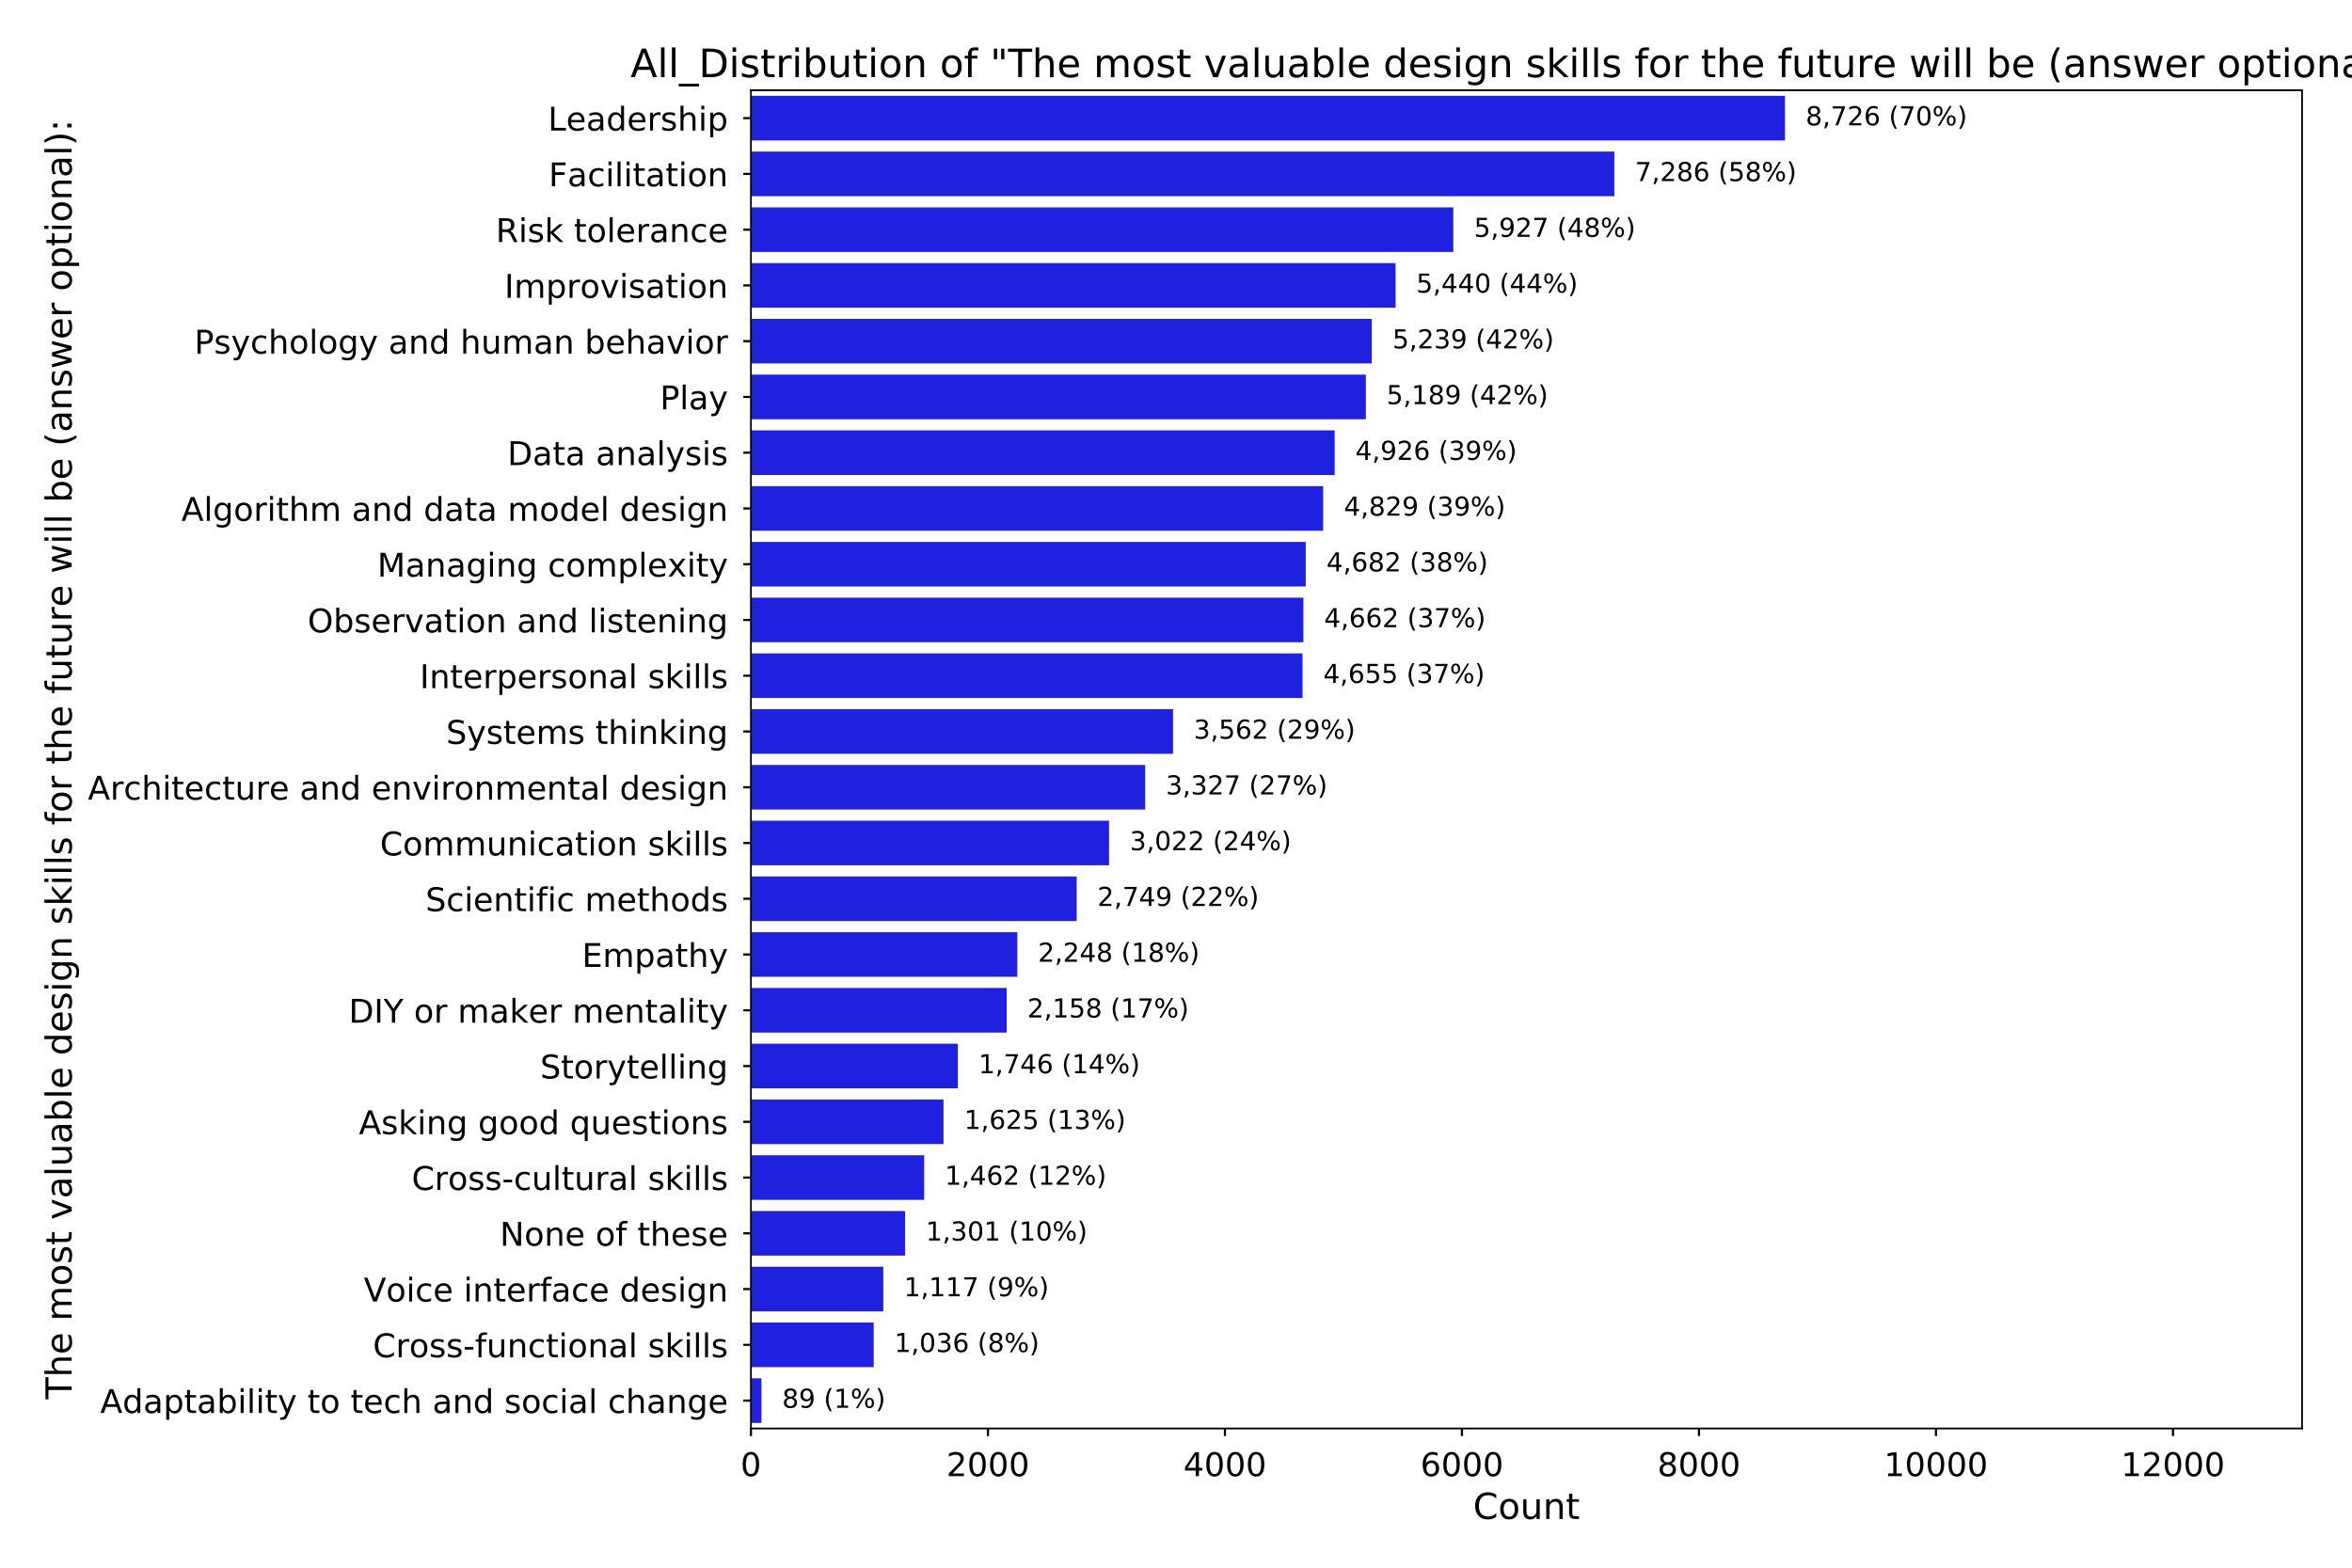 <?xml version="1.0" encoding="utf-8" standalone="no"?>
<!DOCTYPE svg PUBLIC "-//W3C//DTD SVG 1.1//EN"
  "http://www.w3.org/Graphics/SVG/1.1/DTD/svg11.dtd">
<!-- Created with matplotlib (http://matplotlib.org/) -->
<svg height="720pt" version="1.1" viewBox="0 0 1080 720" width="1080pt" xmlns="http://www.w3.org/2000/svg" xmlns:xlink="http://www.w3.org/1999/xlink">
 <defs>
  <style type="text/css">
*{stroke-linecap:butt;stroke-linejoin:round;}
  </style>
 </defs>
 <g id="figure_1">
  <g id="patch_1">
   <path d="M 0 720 
L 1080 720 
L 1080 0 
L 0 0 
z
" style="fill:#ffffff;"/>
  </g>
  <g id="axes_1">
   <g id="patch_2">
    <path d="M 344.815 656.06 
L 1057.06 656.06 
L 1057.06 41.453 
L 344.815 41.453 
z
" style="fill:#ffffff;"/>
   </g>
   <g id="patch_3">
    <path clip-path="url(#p861d644368)" d="M 344.815 44.013 
L 819.645 44.013 
L 819.645 64.5 
L 344.815 64.5 
z
" style="fill:#2020df;"/>
   </g>
   <g id="patch_4">
    <path clip-path="url(#p861d644368)" d="M 344.815 69.622 
L 741.287 69.622 
L 741.287 90.109 
L 344.815 90.109 
z
" style="fill:#2020df;"/>
   </g>
   <g id="patch_5">
    <path clip-path="url(#p861d644368)" d="M 344.815 95.231 
L 667.336 95.231 
L 667.336 115.718 
L 344.815 115.718 
z
" style="fill:#2020df;"/>
   </g>
   <g id="patch_6">
    <path clip-path="url(#p861d644368)" d="M 344.815 120.839 
L 640.836 120.839 
L 640.836 141.326 
L 344.815 141.326 
z
" style="fill:#2020df;"/>
   </g>
   <g id="patch_7">
    <path clip-path="url(#p861d644368)" d="M 344.815 146.448 
L 629.898 146.448 
L 629.898 166.935 
L 344.815 166.935 
z
" style="fill:#2020df;"/>
   </g>
   <g id="patch_8">
    <path clip-path="url(#p861d644368)" d="M 344.815 172.057 
L 627.177 172.057 
L 627.177 192.544 
L 344.815 192.544 
z
" style="fill:#2020df;"/>
   </g>
   <g id="patch_9">
    <path clip-path="url(#p861d644368)" d="M 344.815 197.665 
L 612.866 197.665 
L 612.866 218.152 
L 344.815 218.152 
z
" style="fill:#2020df;"/>
   </g>
   <g id="patch_10">
    <path clip-path="url(#p861d644368)" d="M 344.815 223.274 
L 607.588 223.274 
L 607.588 243.761 
L 344.815 243.761 
z
" style="fill:#2020df;"/>
   </g>
   <g id="patch_11">
    <path clip-path="url(#p861d644368)" d="M 344.815 248.883 
L 599.589 248.883 
L 599.589 269.369 
L 344.815 269.369 
z
" style="fill:#2020df;"/>
   </g>
   <g id="patch_12">
    <path clip-path="url(#p861d644368)" d="M 344.815 274.491 
L 598.5 274.491 
L 598.5 294.978 
L 344.815 294.978 
z
" style="fill:#2020df;"/>
   </g>
   <g id="patch_13">
    <path clip-path="url(#p861d644368)" d="M 344.815 300.1 
L 598.119 300.1 
L 598.119 320.587 
L 344.815 320.587 
z
" style="fill:#2020df;"/>
   </g>
   <g id="patch_14">
    <path clip-path="url(#p861d644368)" d="M 344.815 325.708 
L 538.643 325.708 
L 538.643 346.195 
L 344.815 346.195 
z
" style="fill:#2020df;"/>
   </g>
   <g id="patch_15">
    <path clip-path="url(#p861d644368)" d="M 344.815 351.317 
L 525.856 351.317 
L 525.856 371.804 
L 344.815 371.804 
z
" style="fill:#2020df;"/>
   </g>
   <g id="patch_16">
    <path clip-path="url(#p861d644368)" d="M 344.815 376.926 
L 509.259 376.926 
L 509.259 397.413 
L 344.815 397.413 
z
" style="fill:#2020df;"/>
   </g>
   <g id="patch_17">
    <path clip-path="url(#p861d644368)" d="M 344.815 402.534 
L 494.403 402.534 
L 494.403 423.021 
L 344.815 423.021 
z
" style="fill:#2020df;"/>
   </g>
   <g id="patch_18">
    <path clip-path="url(#p861d644368)" d="M 344.815 428.143 
L 467.141 428.143 
L 467.141 448.63 
L 344.815 448.63 
z
" style="fill:#2020df;"/>
   </g>
   <g id="patch_19">
    <path clip-path="url(#p861d644368)" d="M 344.815 453.752 
L 462.244 453.752 
L 462.244 474.239 
L 344.815 474.239 
z
" style="fill:#2020df;"/>
   </g>
   <g id="patch_20">
    <path clip-path="url(#p861d644368)" d="M 344.815 479.36 
L 439.825 479.36 
L 439.825 499.847 
L 344.815 499.847 
z
" style="fill:#2020df;"/>
   </g>
   <g id="patch_21">
    <path clip-path="url(#p861d644368)" d="M 344.815 504.969 
L 433.24 504.969 
L 433.24 525.456 
L 344.815 525.456 
z
" style="fill:#2020df;"/>
   </g>
   <g id="patch_22">
    <path clip-path="url(#p861d644368)" d="M 344.815 530.578 
L 424.371 530.578 
L 424.371 551.065 
L 344.815 551.065 
z
" style="fill:#2020df;"/>
   </g>
   <g id="patch_23">
    <path clip-path="url(#p861d644368)" d="M 344.815 556.186 
L 415.61 556.186 
L 415.61 576.673 
L 344.815 576.673 
z
" style="fill:#2020df;"/>
   </g>
   <g id="patch_24">
    <path clip-path="url(#p861d644368)" d="M 344.815 581.795 
L 405.597 581.795 
L 405.597 602.282 
L 344.815 602.282 
z
" style="fill:#2020df;"/>
   </g>
   <g id="patch_25">
    <path clip-path="url(#p861d644368)" d="M 344.815 607.404 
L 401.189 607.404 
L 401.189 627.89 
L 344.815 627.89 
z
" style="fill:#2020df;"/>
   </g>
   <g id="patch_26">
    <path clip-path="url(#p861d644368)" d="M 344.815 633.012 
L 349.658 633.012 
L 349.658 653.499 
L 344.815 653.499 
z
" style="fill:#2020df;"/>
   </g>
   <g id="matplotlib.axis_1">
    <g id="xtick_1">
     <g id="line2d_1">
      <defs>
       <path d="M 0 0 
L 0 3.5 
" id="m55753c79cd" style="stroke:#000000;"/>
      </defs>
      <g>
       <use style="stroke:#000000;" x="344.815" xlink:href="#m55753c79cd" y="656.06"/>
      </g>
     </g>
     <g id="text_1">
      <!-- 0 -->
      <defs>
       <path d="M 31.781 66.406 
Q 24.172 66.406 20.328 58.906 
Q 16.5 51.422 16.5 36.375 
Q 16.5 21.391 20.328 13.891 
Q 24.172 6.391 31.781 6.391 
Q 39.453 6.391 43.281 13.891 
Q 47.125 21.391 47.125 36.375 
Q 47.125 51.422 43.281 58.906 
Q 39.453 66.406 31.781 66.406 
z
M 31.781 74.219 
Q 44.047 74.219 50.516 64.516 
Q 56.984 54.828 56.984 36.375 
Q 56.984 17.969 50.516 8.266 
Q 44.047 -1.422 31.781 -1.422 
Q 19.531 -1.422 13.062 8.266 
Q 6.594 17.969 6.594 36.375 
Q 6.594 54.828 13.062 64.516 
Q 19.531 74.219 31.781 74.219 
z
" id="DejaVuSans-30"/>
      </defs>
      <g transform="translate(340.043 677.958)scale(0.15 -0.15)">
       <use xlink:href="#DejaVuSans-30"/>
      </g>
     </g>
    </g>
    <g id="xtick_2">
     <g id="line2d_2">
      <g>
       <use style="stroke:#000000;" x="453.646" xlink:href="#m55753c79cd" y="656.06"/>
      </g>
     </g>
     <g id="text_2">
      <!-- 2000 -->
      <defs>
       <path d="M 19.188 8.297 
L 53.609 8.297 
L 53.609 0 
L 7.328 0 
L 7.328 8.297 
Q 12.938 14.109 22.625 23.891 
Q 32.328 33.688 34.812 36.531 
Q 39.547 41.844 41.422 45.531 
Q 43.312 49.219 43.312 52.781 
Q 43.312 58.594 39.234 62.25 
Q 35.156 65.922 28.609 65.922 
Q 23.969 65.922 18.812 64.312 
Q 13.672 62.703 7.812 59.422 
L 7.812 69.391 
Q 13.766 71.781 18.938 73 
Q 24.125 74.219 28.422 74.219 
Q 39.75 74.219 46.484 68.547 
Q 53.219 62.891 53.219 53.422 
Q 53.219 48.922 51.531 44.891 
Q 49.859 40.875 45.406 35.406 
Q 44.188 33.984 37.641 27.219 
Q 31.109 20.453 19.188 8.297 
z
" id="DejaVuSans-32"/>
      </defs>
      <g transform="translate(434.559 677.958)scale(0.15 -0.15)">
       <use xlink:href="#DejaVuSans-32"/>
       <use x="63.623" xlink:href="#DejaVuSans-30"/>
       <use x="127.246" xlink:href="#DejaVuSans-30"/>
       <use x="190.869" xlink:href="#DejaVuSans-30"/>
      </g>
     </g>
    </g>
    <g id="xtick_3">
     <g id="line2d_3">
      <g>
       <use style="stroke:#000000;" x="562.477" xlink:href="#m55753c79cd" y="656.06"/>
      </g>
     </g>
     <g id="text_3">
      <!-- 4000 -->
      <defs>
       <path d="M 37.797 64.312 
L 12.891 25.391 
L 37.797 25.391 
z
M 35.203 72.906 
L 47.609 72.906 
L 47.609 25.391 
L 58.016 25.391 
L 58.016 17.188 
L 47.609 17.188 
L 47.609 0 
L 37.797 0 
L 37.797 17.188 
L 4.891 17.188 
L 4.891 26.703 
z
" id="DejaVuSans-34"/>
      </defs>
      <g transform="translate(543.39 677.958)scale(0.15 -0.15)">
       <use xlink:href="#DejaVuSans-34"/>
       <use x="63.623" xlink:href="#DejaVuSans-30"/>
       <use x="127.246" xlink:href="#DejaVuSans-30"/>
       <use x="190.869" xlink:href="#DejaVuSans-30"/>
      </g>
     </g>
    </g>
    <g id="xtick_4">
     <g id="line2d_4">
      <g>
       <use style="stroke:#000000;" x="671.308" xlink:href="#m55753c79cd" y="656.06"/>
      </g>
     </g>
     <g id="text_4">
      <!-- 6000 -->
      <defs>
       <path d="M 33.016 40.375 
Q 26.375 40.375 22.484 35.828 
Q 18.609 31.297 18.609 23.391 
Q 18.609 15.531 22.484 10.953 
Q 26.375 6.391 33.016 6.391 
Q 39.656 6.391 43.531 10.953 
Q 47.406 15.531 47.406 23.391 
Q 47.406 31.297 43.531 35.828 
Q 39.656 40.375 33.016 40.375 
z
M 52.594 71.297 
L 52.594 62.312 
Q 48.875 64.062 45.094 64.984 
Q 41.312 65.922 37.594 65.922 
Q 27.828 65.922 22.672 59.328 
Q 17.531 52.734 16.797 39.406 
Q 19.672 43.656 24.016 45.922 
Q 28.375 48.188 33.594 48.188 
Q 44.578 48.188 50.953 41.516 
Q 57.328 34.859 57.328 23.391 
Q 57.328 12.156 50.688 5.359 
Q 44.047 -1.422 33.016 -1.422 
Q 20.359 -1.422 13.672 8.266 
Q 6.984 17.969 6.984 36.375 
Q 6.984 53.656 15.188 63.938 
Q 23.391 74.219 37.203 74.219 
Q 40.922 74.219 44.703 73.484 
Q 48.484 72.75 52.594 71.297 
z
" id="DejaVuSans-36"/>
      </defs>
      <g transform="translate(652.221 677.958)scale(0.15 -0.15)">
       <use xlink:href="#DejaVuSans-36"/>
       <use x="63.623" xlink:href="#DejaVuSans-30"/>
       <use x="127.246" xlink:href="#DejaVuSans-30"/>
       <use x="190.869" xlink:href="#DejaVuSans-30"/>
      </g>
     </g>
    </g>
    <g id="xtick_5">
     <g id="line2d_5">
      <g>
       <use style="stroke:#000000;" x="780.139" xlink:href="#m55753c79cd" y="656.06"/>
      </g>
     </g>
     <g id="text_5">
      <!-- 8000 -->
      <defs>
       <path d="M 31.781 34.625 
Q 24.75 34.625 20.719 30.859 
Q 16.703 27.094 16.703 20.516 
Q 16.703 13.922 20.719 10.156 
Q 24.75 6.391 31.781 6.391 
Q 38.812 6.391 42.859 10.172 
Q 46.922 13.969 46.922 20.516 
Q 46.922 27.094 42.891 30.859 
Q 38.875 34.625 31.781 34.625 
z
M 21.922 38.812 
Q 15.578 40.375 12.031 44.719 
Q 8.5 49.078 8.5 55.328 
Q 8.5 64.062 14.719 69.141 
Q 20.953 74.219 31.781 74.219 
Q 42.672 74.219 48.875 69.141 
Q 55.078 64.062 55.078 55.328 
Q 55.078 49.078 51.531 44.719 
Q 48 40.375 41.703 38.812 
Q 48.828 37.156 52.797 32.312 
Q 56.781 27.484 56.781 20.516 
Q 56.781 9.906 50.312 4.234 
Q 43.844 -1.422 31.781 -1.422 
Q 19.734 -1.422 13.25 4.234 
Q 6.781 9.906 6.781 20.516 
Q 6.781 27.484 10.781 32.312 
Q 14.797 37.156 21.922 38.812 
z
M 18.312 54.391 
Q 18.312 48.734 21.844 45.562 
Q 25.391 42.391 31.781 42.391 
Q 38.141 42.391 41.719 45.562 
Q 45.312 48.734 45.312 54.391 
Q 45.312 60.062 41.719 63.234 
Q 38.141 66.406 31.781 66.406 
Q 25.391 66.406 21.844 63.234 
Q 18.312 60.062 18.312 54.391 
z
" id="DejaVuSans-38"/>
      </defs>
      <g transform="translate(761.052 677.958)scale(0.15 -0.15)">
       <use xlink:href="#DejaVuSans-38"/>
       <use x="63.623" xlink:href="#DejaVuSans-30"/>
       <use x="127.246" xlink:href="#DejaVuSans-30"/>
       <use x="190.869" xlink:href="#DejaVuSans-30"/>
      </g>
     </g>
    </g>
    <g id="xtick_6">
     <g id="line2d_6">
      <g>
       <use style="stroke:#000000;" x="888.97" xlink:href="#m55753c79cd" y="656.06"/>
      </g>
     </g>
     <g id="text_6">
      <!-- 10000 -->
      <defs>
       <path d="M 12.406 8.297 
L 28.516 8.297 
L 28.516 63.922 
L 10.984 60.406 
L 10.984 69.391 
L 28.422 72.906 
L 38.281 72.906 
L 38.281 8.297 
L 54.391 8.297 
L 54.391 0 
L 12.406 0 
z
" id="DejaVuSans-31"/>
      </defs>
      <g transform="translate(865.111 677.958)scale(0.15 -0.15)">
       <use xlink:href="#DejaVuSans-31"/>
       <use x="63.623" xlink:href="#DejaVuSans-30"/>
       <use x="127.246" xlink:href="#DejaVuSans-30"/>
       <use x="190.869" xlink:href="#DejaVuSans-30"/>
       <use x="254.492" xlink:href="#DejaVuSans-30"/>
      </g>
     </g>
    </g>
    <g id="xtick_7">
     <g id="line2d_7">
      <g>
       <use style="stroke:#000000;" x="997.801" xlink:href="#m55753c79cd" y="656.06"/>
      </g>
     </g>
     <g id="text_7">
      <!-- 12000 -->
      <g transform="translate(973.942 677.958)scale(0.15 -0.15)">
       <use xlink:href="#DejaVuSans-31"/>
       <use x="63.623" xlink:href="#DejaVuSans-32"/>
       <use x="127.246" xlink:href="#DejaVuSans-30"/>
       <use x="190.869" xlink:href="#DejaVuSans-30"/>
       <use x="254.492" xlink:href="#DejaVuSans-30"/>
      </g>
     </g>
    </g>
    <g id="text_8">
     <!-- Count -->
     <defs>
      <path d="M 64.406 67.281 
L 64.406 56.891 
Q 59.422 61.531 53.781 63.812 
Q 48.141 66.109 41.797 66.109 
Q 29.297 66.109 22.656 58.469 
Q 16.016 50.828 16.016 36.375 
Q 16.016 21.969 22.656 14.328 
Q 29.297 6.688 41.797 6.688 
Q 48.141 6.688 53.781 8.984 
Q 59.422 11.281 64.406 15.922 
L 64.406 5.609 
Q 59.234 2.094 53.438 0.328 
Q 47.656 -1.422 41.219 -1.422 
Q 24.656 -1.422 15.125 8.703 
Q 5.609 18.844 5.609 36.375 
Q 5.609 53.953 15.125 64.078 
Q 24.656 74.219 41.219 74.219 
Q 47.75 74.219 53.531 72.484 
Q 59.328 70.75 64.406 67.281 
z
" id="DejaVuSans-43"/>
      <path d="M 30.609 48.391 
Q 23.391 48.391 19.188 42.75 
Q 14.984 37.109 14.984 27.297 
Q 14.984 17.484 19.156 11.844 
Q 23.344 6.203 30.609 6.203 
Q 37.797 6.203 41.984 11.859 
Q 46.188 17.531 46.188 27.297 
Q 46.188 37.016 41.984 42.703 
Q 37.797 48.391 30.609 48.391 
z
M 30.609 56 
Q 42.328 56 49.016 48.375 
Q 55.719 40.766 55.719 27.297 
Q 55.719 13.875 49.016 6.219 
Q 42.328 -1.422 30.609 -1.422 
Q 18.844 -1.422 12.172 6.219 
Q 5.516 13.875 5.516 27.297 
Q 5.516 40.766 12.172 48.375 
Q 18.844 56 30.609 56 
z
" id="DejaVuSans-6f"/>
      <path d="M 8.5 21.578 
L 8.5 54.688 
L 17.484 54.688 
L 17.484 21.922 
Q 17.484 14.156 20.5 10.266 
Q 23.531 6.391 29.594 6.391 
Q 36.859 6.391 41.078 11.031 
Q 45.312 15.672 45.312 23.688 
L 45.312 54.688 
L 54.297 54.688 
L 54.297 0 
L 45.312 0 
L 45.312 8.406 
Q 42.047 3.422 37.719 1 
Q 33.406 -1.422 27.688 -1.422 
Q 18.266 -1.422 13.375 4.438 
Q 8.5 10.297 8.5 21.578 
z
M 31.109 56 
z
" id="DejaVuSans-75"/>
      <path d="M 54.891 33.016 
L 54.891 0 
L 45.906 0 
L 45.906 32.719 
Q 45.906 40.484 42.875 44.328 
Q 39.844 48.188 33.797 48.188 
Q 26.516 48.188 22.312 43.547 
Q 18.109 38.922 18.109 30.906 
L 18.109 0 
L 9.078 0 
L 9.078 54.688 
L 18.109 54.688 
L 18.109 46.188 
Q 21.344 51.125 25.703 53.562 
Q 30.078 56 35.797 56 
Q 45.219 56 50.047 50.172 
Q 54.891 44.344 54.891 33.016 
z
" id="DejaVuSans-6e"/>
      <path d="M 18.312 70.219 
L 18.312 54.688 
L 36.812 54.688 
L 36.812 47.703 
L 18.312 47.703 
L 18.312 18.016 
Q 18.312 11.328 20.141 9.422 
Q 21.969 7.516 27.594 7.516 
L 36.812 7.516 
L 36.812 0 
L 27.594 0 
Q 17.188 0 13.234 3.875 
Q 9.281 7.766 9.281 18.016 
L 9.281 47.703 
L 2.688 47.703 
L 2.688 54.688 
L 9.281 54.688 
L 9.281 70.219 
z
" id="DejaVuSans-74"/>
     </defs>
     <g transform="translate(676.438 697.615)scale(0.165 -0.165)">
      <use xlink:href="#DejaVuSans-43"/>
      <use x="69.824" xlink:href="#DejaVuSans-6f"/>
      <use x="131.006" xlink:href="#DejaVuSans-75"/>
      <use x="194.385" xlink:href="#DejaVuSans-6e"/>
      <use x="257.764" xlink:href="#DejaVuSans-74"/>
     </g>
    </g>
   </g>
   <g id="matplotlib.axis_2">
    <g id="ytick_1">
     <g id="line2d_8">
      <defs>
       <path d="M 0 0 
L -3.5 0 
" id="m79a1937082" style="stroke:#000000;"/>
      </defs>
      <g>
       <use style="stroke:#000000;" x="344.815" xlink:href="#m79a1937082" y="54.257"/>
      </g>
     </g>
     <g id="text_9">
      <!-- Leadership -->
      <defs>
       <path d="M 9.812 72.906 
L 19.672 72.906 
L 19.672 8.297 
L 55.172 8.297 
L 55.172 0 
L 9.812 0 
z
" id="DejaVuSans-4c"/>
       <path d="M 56.203 29.594 
L 56.203 25.203 
L 14.891 25.203 
Q 15.484 15.922 20.484 11.062 
Q 25.484 6.203 34.422 6.203 
Q 39.594 6.203 44.453 7.469 
Q 49.312 8.734 54.109 11.281 
L 54.109 2.781 
Q 49.266 0.734 44.188 -0.344 
Q 39.109 -1.422 33.891 -1.422 
Q 20.797 -1.422 13.156 6.188 
Q 5.516 13.812 5.516 26.812 
Q 5.516 40.234 12.766 48.109 
Q 20.016 56 32.328 56 
Q 43.359 56 49.781 48.891 
Q 56.203 41.797 56.203 29.594 
z
M 47.219 32.234 
Q 47.125 39.594 43.094 43.984 
Q 39.062 48.391 32.422 48.391 
Q 24.906 48.391 20.391 44.141 
Q 15.875 39.891 15.188 32.172 
z
" id="DejaVuSans-65"/>
       <path d="M 34.281 27.484 
Q 23.391 27.484 19.188 25 
Q 14.984 22.516 14.984 16.5 
Q 14.984 11.719 18.141 8.906 
Q 21.297 6.109 26.703 6.109 
Q 34.188 6.109 38.703 11.406 
Q 43.219 16.703 43.219 25.484 
L 43.219 27.484 
z
M 52.203 31.203 
L 52.203 0 
L 43.219 0 
L 43.219 8.297 
Q 40.141 3.328 35.547 0.953 
Q 30.953 -1.422 24.312 -1.422 
Q 15.922 -1.422 10.953 3.297 
Q 6 8.016 6 15.922 
Q 6 25.141 12.172 29.828 
Q 18.359 34.516 30.609 34.516 
L 43.219 34.516 
L 43.219 35.406 
Q 43.219 41.609 39.141 45 
Q 35.062 48.391 27.688 48.391 
Q 23 48.391 18.547 47.266 
Q 14.109 46.141 10.016 43.891 
L 10.016 52.203 
Q 14.938 54.109 19.578 55.047 
Q 24.219 56 28.609 56 
Q 40.484 56 46.344 49.844 
Q 52.203 43.703 52.203 31.203 
z
" id="DejaVuSans-61"/>
       <path d="M 45.406 46.391 
L 45.406 75.984 
L 54.391 75.984 
L 54.391 0 
L 45.406 0 
L 45.406 8.203 
Q 42.578 3.328 38.25 0.953 
Q 33.938 -1.422 27.875 -1.422 
Q 17.969 -1.422 11.734 6.484 
Q 5.516 14.406 5.516 27.297 
Q 5.516 40.188 11.734 48.094 
Q 17.969 56 27.875 56 
Q 33.938 56 38.25 53.625 
Q 42.578 51.266 45.406 46.391 
z
M 14.797 27.297 
Q 14.797 17.391 18.875 11.75 
Q 22.953 6.109 30.078 6.109 
Q 37.203 6.109 41.297 11.75 
Q 45.406 17.391 45.406 27.297 
Q 45.406 37.203 41.297 42.844 
Q 37.203 48.484 30.078 48.484 
Q 22.953 48.484 18.875 42.844 
Q 14.797 37.203 14.797 27.297 
z
" id="DejaVuSans-64"/>
       <path d="M 41.109 46.297 
Q 39.594 47.172 37.812 47.578 
Q 36.031 48 33.891 48 
Q 26.266 48 22.188 43.047 
Q 18.109 38.094 18.109 28.812 
L 18.109 0 
L 9.078 0 
L 9.078 54.688 
L 18.109 54.688 
L 18.109 46.188 
Q 20.953 51.172 25.484 53.578 
Q 30.031 56 36.531 56 
Q 37.453 56 38.578 55.875 
Q 39.703 55.766 41.062 55.516 
z
" id="DejaVuSans-72"/>
       <path d="M 44.281 53.078 
L 44.281 44.578 
Q 40.484 46.531 36.375 47.5 
Q 32.281 48.484 27.875 48.484 
Q 21.188 48.484 17.844 46.438 
Q 14.5 44.391 14.5 40.281 
Q 14.5 37.156 16.891 35.375 
Q 19.281 33.594 26.516 31.984 
L 29.594 31.297 
Q 39.156 29.25 43.188 25.516 
Q 47.219 21.781 47.219 15.094 
Q 47.219 7.469 41.188 3.016 
Q 35.156 -1.422 24.609 -1.422 
Q 20.219 -1.422 15.453 -0.562 
Q 10.688 0.297 5.422 2 
L 5.422 11.281 
Q 10.406 8.688 15.234 7.391 
Q 20.062 6.109 24.812 6.109 
Q 31.156 6.109 34.562 8.281 
Q 37.984 10.453 37.984 14.406 
Q 37.984 18.062 35.516 20.016 
Q 33.062 21.969 24.703 23.781 
L 21.578 24.516 
Q 13.234 26.266 9.516 29.906 
Q 5.812 33.547 5.812 39.891 
Q 5.812 47.609 11.281 51.797 
Q 16.75 56 26.812 56 
Q 31.781 56 36.172 55.266 
Q 40.578 54.547 44.281 53.078 
z
" id="DejaVuSans-73"/>
       <path d="M 54.891 33.016 
L 54.891 0 
L 45.906 0 
L 45.906 32.719 
Q 45.906 40.484 42.875 44.328 
Q 39.844 48.188 33.797 48.188 
Q 26.516 48.188 22.312 43.547 
Q 18.109 38.922 18.109 30.906 
L 18.109 0 
L 9.078 0 
L 9.078 75.984 
L 18.109 75.984 
L 18.109 46.188 
Q 21.344 51.125 25.703 53.562 
Q 30.078 56 35.797 56 
Q 45.219 56 50.047 50.172 
Q 54.891 44.344 54.891 33.016 
z
" id="DejaVuSans-68"/>
       <path d="M 9.422 54.688 
L 18.406 54.688 
L 18.406 0 
L 9.422 0 
z
M 9.422 75.984 
L 18.406 75.984 
L 18.406 64.594 
L 9.422 64.594 
z
" id="DejaVuSans-69"/>
       <path d="M 18.109 8.203 
L 18.109 -20.797 
L 9.078 -20.797 
L 9.078 54.688 
L 18.109 54.688 
L 18.109 46.391 
Q 20.953 51.266 25.266 53.625 
Q 29.594 56 35.594 56 
Q 45.562 56 51.781 48.094 
Q 58.016 40.188 58.016 27.297 
Q 58.016 14.406 51.781 6.484 
Q 45.562 -1.422 35.594 -1.422 
Q 29.594 -1.422 25.266 0.953 
Q 20.953 3.328 18.109 8.203 
z
M 48.688 27.297 
Q 48.688 37.203 44.609 42.844 
Q 40.531 48.484 33.406 48.484 
Q 26.266 48.484 22.188 42.844 
Q 18.109 37.203 18.109 27.297 
Q 18.109 17.391 22.188 11.75 
Q 26.266 6.109 33.406 6.109 
Q 40.531 6.109 44.609 11.75 
Q 48.688 17.391 48.688 27.297 
z
" id="DejaVuSans-70"/>
      </defs>
      <g transform="translate(251.609 59.956)scale(0.15 -0.15)">
       <use xlink:href="#DejaVuSans-4c"/>
       <use x="55.697" xlink:href="#DejaVuSans-65"/>
       <use x="117.221" xlink:href="#DejaVuSans-61"/>
       <use x="178.5" xlink:href="#DejaVuSans-64"/>
       <use x="241.977" xlink:href="#DejaVuSans-65"/>
       <use x="303.5" xlink:href="#DejaVuSans-72"/>
       <use x="344.613" xlink:href="#DejaVuSans-73"/>
       <use x="396.713" xlink:href="#DejaVuSans-68"/>
       <use x="460.092" xlink:href="#DejaVuSans-69"/>
       <use x="487.875" xlink:href="#DejaVuSans-70"/>
      </g>
     </g>
    </g>
    <g id="ytick_2">
     <g id="line2d_9">
      <g>
       <use style="stroke:#000000;" x="344.815" xlink:href="#m79a1937082" y="79.865"/>
      </g>
     </g>
     <g id="text_10">
      <!-- Facilitation -->
      <defs>
       <path d="M 9.812 72.906 
L 51.703 72.906 
L 51.703 64.594 
L 19.672 64.594 
L 19.672 43.109 
L 48.578 43.109 
L 48.578 34.812 
L 19.672 34.812 
L 19.672 0 
L 9.812 0 
z
" id="DejaVuSans-46"/>
       <path d="M 48.781 52.594 
L 48.781 44.188 
Q 44.969 46.297 41.141 47.344 
Q 37.312 48.391 33.406 48.391 
Q 24.656 48.391 19.812 42.844 
Q 14.984 37.312 14.984 27.297 
Q 14.984 17.281 19.812 11.734 
Q 24.656 6.203 33.406 6.203 
Q 37.312 6.203 41.141 7.25 
Q 44.969 8.297 48.781 10.406 
L 48.781 2.094 
Q 45.016 0.344 40.984 -0.531 
Q 36.969 -1.422 32.422 -1.422 
Q 20.062 -1.422 12.781 6.344 
Q 5.516 14.109 5.516 27.297 
Q 5.516 40.672 12.859 48.328 
Q 20.219 56 33.016 56 
Q 37.156 56 41.109 55.141 
Q 45.062 54.297 48.781 52.594 
z
" id="DejaVuSans-63"/>
       <path d="M 9.422 75.984 
L 18.406 75.984 
L 18.406 0 
L 9.422 0 
z
" id="DejaVuSans-6c"/>
      </defs>
      <g transform="translate(251.963 85.564)scale(0.15 -0.15)">
       <use xlink:href="#DejaVuSans-46"/>
       <use x="57.379" xlink:href="#DejaVuSans-61"/>
       <use x="118.658" xlink:href="#DejaVuSans-63"/>
       <use x="173.639" xlink:href="#DejaVuSans-69"/>
       <use x="201.422" xlink:href="#DejaVuSans-6c"/>
       <use x="229.205" xlink:href="#DejaVuSans-69"/>
       <use x="256.988" xlink:href="#DejaVuSans-74"/>
       <use x="296.197" xlink:href="#DejaVuSans-61"/>
       <use x="357.477" xlink:href="#DejaVuSans-74"/>
       <use x="396.686" xlink:href="#DejaVuSans-69"/>
       <use x="424.469" xlink:href="#DejaVuSans-6f"/>
       <use x="485.65" xlink:href="#DejaVuSans-6e"/>
      </g>
     </g>
    </g>
    <g id="ytick_3">
     <g id="line2d_10">
      <g>
       <use style="stroke:#000000;" x="344.815" xlink:href="#m79a1937082" y="105.474"/>
      </g>
     </g>
     <g id="text_11">
      <!-- Risk tolerance -->
      <defs>
       <path d="M 44.391 34.188 
Q 47.562 33.109 50.562 29.594 
Q 53.562 26.078 56.594 19.922 
L 66.609 0 
L 56 0 
L 46.688 18.703 
Q 43.062 26.031 39.672 28.422 
Q 36.281 30.812 30.422 30.812 
L 19.672 30.812 
L 19.672 0 
L 9.812 0 
L 9.812 72.906 
L 32.078 72.906 
Q 44.578 72.906 50.734 67.672 
Q 56.891 62.453 56.891 51.906 
Q 56.891 45.016 53.688 40.469 
Q 50.484 35.938 44.391 34.188 
z
M 19.672 64.797 
L 19.672 38.922 
L 32.078 38.922 
Q 39.203 38.922 42.844 42.219 
Q 46.484 45.516 46.484 51.906 
Q 46.484 58.297 42.844 61.547 
Q 39.203 64.797 32.078 64.797 
z
" id="DejaVuSans-52"/>
       <path d="M 9.078 75.984 
L 18.109 75.984 
L 18.109 31.109 
L 44.922 54.688 
L 56.391 54.688 
L 27.391 29.109 
L 57.625 0 
L 45.906 0 
L 18.109 26.703 
L 18.109 0 
L 9.078 0 
z
" id="DejaVuSans-6b"/>
       <path id="DejaVuSans-20"/>
      </defs>
      <g transform="translate(227.66 111.173)scale(0.15 -0.15)">
       <use xlink:href="#DejaVuSans-52"/>
       <use x="69.482" xlink:href="#DejaVuSans-69"/>
       <use x="97.266" xlink:href="#DejaVuSans-73"/>
       <use x="149.365" xlink:href="#DejaVuSans-6b"/>
       <use x="207.275" xlink:href="#DejaVuSans-20"/>
       <use x="239.062" xlink:href="#DejaVuSans-74"/>
       <use x="278.271" xlink:href="#DejaVuSans-6f"/>
       <use x="339.453" xlink:href="#DejaVuSans-6c"/>
       <use x="367.236" xlink:href="#DejaVuSans-65"/>
       <use x="428.76" xlink:href="#DejaVuSans-72"/>
       <use x="469.873" xlink:href="#DejaVuSans-61"/>
       <use x="531.152" xlink:href="#DejaVuSans-6e"/>
       <use x="594.531" xlink:href="#DejaVuSans-63"/>
       <use x="649.512" xlink:href="#DejaVuSans-65"/>
      </g>
     </g>
    </g>
    <g id="ytick_4">
     <g id="line2d_11">
      <g>
       <use style="stroke:#000000;" x="344.815" xlink:href="#m79a1937082" y="131.083"/>
      </g>
     </g>
     <g id="text_12">
      <!-- Improvisation -->
      <defs>
       <path d="M 9.812 72.906 
L 19.672 72.906 
L 19.672 0 
L 9.812 0 
z
" id="DejaVuSans-49"/>
       <path d="M 52 44.188 
Q 55.375 50.25 60.062 53.125 
Q 64.75 56 71.094 56 
Q 79.641 56 84.281 50.016 
Q 88.922 44.047 88.922 33.016 
L 88.922 0 
L 79.891 0 
L 79.891 32.719 
Q 79.891 40.578 77.094 44.375 
Q 74.312 48.188 68.609 48.188 
Q 61.625 48.188 57.562 43.547 
Q 53.516 38.922 53.516 30.906 
L 53.516 0 
L 44.484 0 
L 44.484 32.719 
Q 44.484 40.625 41.703 44.406 
Q 38.922 48.188 33.109 48.188 
Q 26.219 48.188 22.156 43.531 
Q 18.109 38.875 18.109 30.906 
L 18.109 0 
L 9.078 0 
L 9.078 54.688 
L 18.109 54.688 
L 18.109 46.188 
Q 21.188 51.219 25.484 53.609 
Q 29.781 56 35.688 56 
Q 41.656 56 45.828 52.969 
Q 50 49.953 52 44.188 
z
" id="DejaVuSans-6d"/>
       <path d="M 2.984 54.688 
L 12.5 54.688 
L 29.594 8.797 
L 46.688 54.688 
L 56.203 54.688 
L 35.688 0 
L 23.484 0 
z
" id="DejaVuSans-76"/>
      </defs>
      <g transform="translate(231.633 136.782)scale(0.15 -0.15)">
       <use xlink:href="#DejaVuSans-49"/>
       <use x="29.492" xlink:href="#DejaVuSans-6d"/>
       <use x="126.904" xlink:href="#DejaVuSans-70"/>
       <use x="190.381" xlink:href="#DejaVuSans-72"/>
       <use x="231.463" xlink:href="#DejaVuSans-6f"/>
       <use x="292.645" xlink:href="#DejaVuSans-76"/>
       <use x="351.824" xlink:href="#DejaVuSans-69"/>
       <use x="379.607" xlink:href="#DejaVuSans-73"/>
       <use x="431.707" xlink:href="#DejaVuSans-61"/>
       <use x="492.986" xlink:href="#DejaVuSans-74"/>
       <use x="532.195" xlink:href="#DejaVuSans-69"/>
       <use x="559.979" xlink:href="#DejaVuSans-6f"/>
       <use x="621.16" xlink:href="#DejaVuSans-6e"/>
      </g>
     </g>
    </g>
    <g id="ytick_5">
     <g id="line2d_12">
      <g>
       <use style="stroke:#000000;" x="344.815" xlink:href="#m79a1937082" y="156.691"/>
      </g>
     </g>
     <g id="text_13">
      <!-- Psychology and human behavior -->
      <defs>
       <path d="M 19.672 64.797 
L 19.672 37.406 
L 32.078 37.406 
Q 38.969 37.406 42.719 40.969 
Q 46.484 44.531 46.484 51.125 
Q 46.484 57.672 42.719 61.234 
Q 38.969 64.797 32.078 64.797 
z
M 9.812 72.906 
L 32.078 72.906 
Q 44.344 72.906 50.609 67.359 
Q 56.891 61.812 56.891 51.125 
Q 56.891 40.328 50.609 34.812 
Q 44.344 29.297 32.078 29.297 
L 19.672 29.297 
L 19.672 0 
L 9.812 0 
z
" id="DejaVuSans-50"/>
       <path d="M 32.172 -5.078 
Q 28.375 -14.844 24.75 -17.812 
Q 21.141 -20.797 15.094 -20.797 
L 7.906 -20.797 
L 7.906 -13.281 
L 13.188 -13.281 
Q 16.891 -13.281 18.938 -11.516 
Q 21 -9.766 23.484 -3.219 
L 25.094 0.875 
L 2.984 54.688 
L 12.5 54.688 
L 29.594 11.922 
L 46.688 54.688 
L 56.203 54.688 
z
" id="DejaVuSans-79"/>
       <path d="M 45.406 27.984 
Q 45.406 37.75 41.375 43.109 
Q 37.359 48.484 30.078 48.484 
Q 22.859 48.484 18.828 43.109 
Q 14.797 37.75 14.797 27.984 
Q 14.797 18.266 18.828 12.891 
Q 22.859 7.516 30.078 7.516 
Q 37.359 7.516 41.375 12.891 
Q 45.406 18.266 45.406 27.984 
z
M 54.391 6.781 
Q 54.391 -7.172 48.188 -13.984 
Q 42 -20.797 29.203 -20.797 
Q 24.469 -20.797 20.266 -20.094 
Q 16.062 -19.391 12.109 -17.922 
L 12.109 -9.188 
Q 16.062 -11.328 19.922 -12.344 
Q 23.781 -13.375 27.781 -13.375 
Q 36.625 -13.375 41.016 -8.766 
Q 45.406 -4.156 45.406 5.172 
L 45.406 9.625 
Q 42.625 4.781 38.281 2.391 
Q 33.938 0 27.875 0 
Q 17.828 0 11.672 7.656 
Q 5.516 15.328 5.516 27.984 
Q 5.516 40.672 11.672 48.328 
Q 17.828 56 27.875 56 
Q 33.938 56 38.281 53.609 
Q 42.625 51.219 45.406 46.391 
L 45.406 54.688 
L 54.391 54.688 
z
" id="DejaVuSans-67"/>
       <path d="M 48.688 27.297 
Q 48.688 37.203 44.609 42.844 
Q 40.531 48.484 33.406 48.484 
Q 26.266 48.484 22.188 42.844 
Q 18.109 37.203 18.109 27.297 
Q 18.109 17.391 22.188 11.75 
Q 26.266 6.109 33.406 6.109 
Q 40.531 6.109 44.609 11.75 
Q 48.688 17.391 48.688 27.297 
z
M 18.109 46.391 
Q 20.953 51.266 25.266 53.625 
Q 29.594 56 35.594 56 
Q 45.562 56 51.781 48.094 
Q 58.016 40.188 58.016 27.297 
Q 58.016 14.406 51.781 6.484 
Q 45.562 -1.422 35.594 -1.422 
Q 29.594 -1.422 25.266 0.953 
Q 20.953 3.328 18.109 8.203 
L 18.109 0 
L 9.078 0 
L 9.078 75.984 
L 18.109 75.984 
z
" id="DejaVuSans-62"/>
      </defs>
      <g transform="translate(89.217 162.39)scale(0.15 -0.15)">
       <use xlink:href="#DejaVuSans-50"/>
       <use x="60.287" xlink:href="#DejaVuSans-73"/>
       <use x="112.387" xlink:href="#DejaVuSans-79"/>
       <use x="171.566" xlink:href="#DejaVuSans-63"/>
       <use x="226.547" xlink:href="#DejaVuSans-68"/>
       <use x="289.926" xlink:href="#DejaVuSans-6f"/>
       <use x="351.107" xlink:href="#DejaVuSans-6c"/>
       <use x="378.891" xlink:href="#DejaVuSans-6f"/>
       <use x="440.072" xlink:href="#DejaVuSans-67"/>
       <use x="503.549" xlink:href="#DejaVuSans-79"/>
       <use x="562.729" xlink:href="#DejaVuSans-20"/>
       <use x="594.516" xlink:href="#DejaVuSans-61"/>
       <use x="655.795" xlink:href="#DejaVuSans-6e"/>
       <use x="719.174" xlink:href="#DejaVuSans-64"/>
       <use x="782.65" xlink:href="#DejaVuSans-20"/>
       <use x="814.438" xlink:href="#DejaVuSans-68"/>
       <use x="877.816" xlink:href="#DejaVuSans-75"/>
       <use x="941.195" xlink:href="#DejaVuSans-6d"/>
       <use x="1038.607" xlink:href="#DejaVuSans-61"/>
       <use x="1099.887" xlink:href="#DejaVuSans-6e"/>
       <use x="1163.266" xlink:href="#DejaVuSans-20"/>
       <use x="1195.053" xlink:href="#DejaVuSans-62"/>
       <use x="1258.529" xlink:href="#DejaVuSans-65"/>
       <use x="1320.053" xlink:href="#DejaVuSans-68"/>
       <use x="1383.432" xlink:href="#DejaVuSans-61"/>
       <use x="1444.711" xlink:href="#DejaVuSans-76"/>
       <use x="1503.891" xlink:href="#DejaVuSans-69"/>
       <use x="1531.674" xlink:href="#DejaVuSans-6f"/>
       <use x="1592.855" xlink:href="#DejaVuSans-72"/>
      </g>
     </g>
    </g>
    <g id="ytick_6">
     <g id="line2d_13">
      <g>
       <use style="stroke:#000000;" x="344.815" xlink:href="#m79a1937082" y="182.3"/>
      </g>
     </g>
     <g id="text_14">
      <!-- Play -->
      <g transform="translate(303.033 187.999)scale(0.15 -0.15)">
       <use xlink:href="#DejaVuSans-50"/>
       <use x="60.303" xlink:href="#DejaVuSans-6c"/>
       <use x="88.086" xlink:href="#DejaVuSans-61"/>
       <use x="149.365" xlink:href="#DejaVuSans-79"/>
      </g>
     </g>
    </g>
    <g id="ytick_7">
     <g id="line2d_14">
      <g>
       <use style="stroke:#000000;" x="344.815" xlink:href="#m79a1937082" y="207.909"/>
      </g>
     </g>
     <g id="text_15">
      <!-- Data analysis -->
      <defs>
       <path d="M 19.672 64.797 
L 19.672 8.109 
L 31.594 8.109 
Q 46.688 8.109 53.688 14.938 
Q 60.688 21.781 60.688 36.531 
Q 60.688 51.172 53.688 57.984 
Q 46.688 64.797 31.594 64.797 
z
M 9.812 72.906 
L 30.078 72.906 
Q 51.266 72.906 61.172 64.094 
Q 71.094 55.281 71.094 36.531 
Q 71.094 17.672 61.125 8.828 
Q 51.172 0 30.078 0 
L 9.812 0 
z
" id="DejaVuSans-44"/>
      </defs>
      <g transform="translate(233.002 213.608)scale(0.15 -0.15)">
       <use xlink:href="#DejaVuSans-44"/>
       <use x="77.002" xlink:href="#DejaVuSans-61"/>
       <use x="138.281" xlink:href="#DejaVuSans-74"/>
       <use x="177.49" xlink:href="#DejaVuSans-61"/>
       <use x="238.77" xlink:href="#DejaVuSans-20"/>
       <use x="270.557" xlink:href="#DejaVuSans-61"/>
       <use x="331.836" xlink:href="#DejaVuSans-6e"/>
       <use x="395.215" xlink:href="#DejaVuSans-61"/>
       <use x="456.494" xlink:href="#DejaVuSans-6c"/>
       <use x="484.277" xlink:href="#DejaVuSans-79"/>
       <use x="543.457" xlink:href="#DejaVuSans-73"/>
       <use x="595.557" xlink:href="#DejaVuSans-69"/>
       <use x="623.34" xlink:href="#DejaVuSans-73"/>
      </g>
     </g>
    </g>
    <g id="ytick_8">
     <g id="line2d_15">
      <g>
       <use style="stroke:#000000;" x="344.815" xlink:href="#m79a1937082" y="233.517"/>
      </g>
     </g>
     <g id="text_16">
      <!-- Algorithm and data model design -->
      <defs>
       <path d="M 34.188 63.188 
L 20.797 26.906 
L 47.609 26.906 
z
M 28.609 72.906 
L 39.797 72.906 
L 67.578 0 
L 57.328 0 
L 50.688 18.703 
L 17.828 18.703 
L 11.188 0 
L 0.781 0 
z
" id="DejaVuSans-41"/>
      </defs>
      <g transform="translate(83.306 239.216)scale(0.15 -0.15)">
       <use xlink:href="#DejaVuSans-41"/>
       <use x="68.408" xlink:href="#DejaVuSans-6c"/>
       <use x="96.191" xlink:href="#DejaVuSans-67"/>
       <use x="159.668" xlink:href="#DejaVuSans-6f"/>
       <use x="220.85" xlink:href="#DejaVuSans-72"/>
       <use x="261.963" xlink:href="#DejaVuSans-69"/>
       <use x="289.746" xlink:href="#DejaVuSans-74"/>
       <use x="328.955" xlink:href="#DejaVuSans-68"/>
       <use x="392.334" xlink:href="#DejaVuSans-6d"/>
       <use x="489.746" xlink:href="#DejaVuSans-20"/>
       <use x="521.533" xlink:href="#DejaVuSans-61"/>
       <use x="582.812" xlink:href="#DejaVuSans-6e"/>
       <use x="646.191" xlink:href="#DejaVuSans-64"/>
       <use x="709.668" xlink:href="#DejaVuSans-20"/>
       <use x="741.455" xlink:href="#DejaVuSans-64"/>
       <use x="804.932" xlink:href="#DejaVuSans-61"/>
       <use x="866.211" xlink:href="#DejaVuSans-74"/>
       <use x="905.42" xlink:href="#DejaVuSans-61"/>
       <use x="966.699" xlink:href="#DejaVuSans-20"/>
       <use x="998.486" xlink:href="#DejaVuSans-6d"/>
       <use x="1095.898" xlink:href="#DejaVuSans-6f"/>
       <use x="1157.08" xlink:href="#DejaVuSans-64"/>
       <use x="1220.557" xlink:href="#DejaVuSans-65"/>
       <use x="1282.08" xlink:href="#DejaVuSans-6c"/>
       <use x="1309.863" xlink:href="#DejaVuSans-20"/>
       <use x="1341.65" xlink:href="#DejaVuSans-64"/>
       <use x="1405.127" xlink:href="#DejaVuSans-65"/>
       <use x="1466.65" xlink:href="#DejaVuSans-73"/>
       <use x="1518.75" xlink:href="#DejaVuSans-69"/>
       <use x="1546.533" xlink:href="#DejaVuSans-67"/>
       <use x="1610.01" xlink:href="#DejaVuSans-6e"/>
      </g>
     </g>
    </g>
    <g id="ytick_9">
     <g id="line2d_16">
      <g>
       <use style="stroke:#000000;" x="344.815" xlink:href="#m79a1937082" y="259.126"/>
      </g>
     </g>
     <g id="text_17">
      <!-- Managing complexity -->
      <defs>
       <path d="M 9.812 72.906 
L 24.516 72.906 
L 43.109 23.297 
L 61.812 72.906 
L 76.516 72.906 
L 76.516 0 
L 66.891 0 
L 66.891 64.016 
L 48.094 14.016 
L 38.188 14.016 
L 19.391 64.016 
L 19.391 0 
L 9.812 0 
z
" id="DejaVuSans-4d"/>
       <path d="M 54.891 54.688 
L 35.109 28.078 
L 55.906 0 
L 45.312 0 
L 29.391 21.484 
L 13.484 0 
L 2.875 0 
L 24.125 28.609 
L 4.688 54.688 
L 15.281 54.688 
L 29.781 35.203 
L 44.281 54.688 
z
" id="DejaVuSans-78"/>
      </defs>
      <g transform="translate(173.238 264.825)scale(0.15 -0.15)">
       <use xlink:href="#DejaVuSans-4d"/>
       <use x="86.279" xlink:href="#DejaVuSans-61"/>
       <use x="147.559" xlink:href="#DejaVuSans-6e"/>
       <use x="210.938" xlink:href="#DejaVuSans-61"/>
       <use x="272.217" xlink:href="#DejaVuSans-67"/>
       <use x="335.693" xlink:href="#DejaVuSans-69"/>
       <use x="363.477" xlink:href="#DejaVuSans-6e"/>
       <use x="426.855" xlink:href="#DejaVuSans-67"/>
       <use x="490.332" xlink:href="#DejaVuSans-20"/>
       <use x="522.119" xlink:href="#DejaVuSans-63"/>
       <use x="577.1" xlink:href="#DejaVuSans-6f"/>
       <use x="638.281" xlink:href="#DejaVuSans-6d"/>
       <use x="735.693" xlink:href="#DejaVuSans-70"/>
       <use x="799.17" xlink:href="#DejaVuSans-6c"/>
       <use x="826.953" xlink:href="#DejaVuSans-65"/>
       <use x="888.461" xlink:href="#DejaVuSans-78"/>
       <use x="947.641" xlink:href="#DejaVuSans-69"/>
       <use x="975.424" xlink:href="#DejaVuSans-74"/>
       <use x="1014.633" xlink:href="#DejaVuSans-79"/>
      </g>
     </g>
    </g>
    <g id="ytick_10">
     <g id="line2d_17">
      <g>
       <use style="stroke:#000000;" x="344.815" xlink:href="#m79a1937082" y="284.735"/>
      </g>
     </g>
     <g id="text_18">
      <!-- Observation and listening -->
      <defs>
       <path d="M 39.406 66.219 
Q 28.656 66.219 22.328 58.203 
Q 16.016 50.203 16.016 36.375 
Q 16.016 22.609 22.328 14.594 
Q 28.656 6.594 39.406 6.594 
Q 50.141 6.594 56.422 14.594 
Q 62.703 22.609 62.703 36.375 
Q 62.703 50.203 56.422 58.203 
Q 50.141 66.219 39.406 66.219 
z
M 39.406 74.219 
Q 54.734 74.219 63.906 63.938 
Q 73.094 53.656 73.094 36.375 
Q 73.094 19.141 63.906 8.859 
Q 54.734 -1.422 39.406 -1.422 
Q 24.031 -1.422 14.812 8.828 
Q 5.609 19.094 5.609 36.375 
Q 5.609 53.656 14.812 63.938 
Q 24.031 74.219 39.406 74.219 
z
" id="DejaVuSans-4f"/>
      </defs>
      <g transform="translate(141.256 290.433)scale(0.15 -0.15)">
       <use xlink:href="#DejaVuSans-4f"/>
       <use x="78.711" xlink:href="#DejaVuSans-62"/>
       <use x="142.188" xlink:href="#DejaVuSans-73"/>
       <use x="194.287" xlink:href="#DejaVuSans-65"/>
       <use x="255.811" xlink:href="#DejaVuSans-72"/>
       <use x="296.924" xlink:href="#DejaVuSans-76"/>
       <use x="356.104" xlink:href="#DejaVuSans-61"/>
       <use x="417.383" xlink:href="#DejaVuSans-74"/>
       <use x="456.592" xlink:href="#DejaVuSans-69"/>
       <use x="484.375" xlink:href="#DejaVuSans-6f"/>
       <use x="545.557" xlink:href="#DejaVuSans-6e"/>
       <use x="608.936" xlink:href="#DejaVuSans-20"/>
       <use x="640.723" xlink:href="#DejaVuSans-61"/>
       <use x="702.002" xlink:href="#DejaVuSans-6e"/>
       <use x="765.381" xlink:href="#DejaVuSans-64"/>
       <use x="828.857" xlink:href="#DejaVuSans-20"/>
       <use x="860.645" xlink:href="#DejaVuSans-6c"/>
       <use x="888.428" xlink:href="#DejaVuSans-69"/>
       <use x="916.211" xlink:href="#DejaVuSans-73"/>
       <use x="968.311" xlink:href="#DejaVuSans-74"/>
       <use x="1007.52" xlink:href="#DejaVuSans-65"/>
       <use x="1069.043" xlink:href="#DejaVuSans-6e"/>
       <use x="1132.422" xlink:href="#DejaVuSans-69"/>
       <use x="1160.205" xlink:href="#DejaVuSans-6e"/>
       <use x="1223.584" xlink:href="#DejaVuSans-67"/>
      </g>
     </g>
    </g>
    <g id="ytick_11">
     <g id="line2d_18">
      <g>
       <use style="stroke:#000000;" x="344.815" xlink:href="#m79a1937082" y="310.343"/>
      </g>
     </g>
     <g id="text_19">
      <!-- Interpersonal skills -->
      <g transform="translate(192.748 316.042)scale(0.15 -0.15)">
       <use xlink:href="#DejaVuSans-49"/>
       <use x="29.492" xlink:href="#DejaVuSans-6e"/>
       <use x="92.871" xlink:href="#DejaVuSans-74"/>
       <use x="132.08" xlink:href="#DejaVuSans-65"/>
       <use x="193.604" xlink:href="#DejaVuSans-72"/>
       <use x="234.717" xlink:href="#DejaVuSans-70"/>
       <use x="298.193" xlink:href="#DejaVuSans-65"/>
       <use x="359.717" xlink:href="#DejaVuSans-72"/>
       <use x="400.83" xlink:href="#DejaVuSans-73"/>
       <use x="452.93" xlink:href="#DejaVuSans-6f"/>
       <use x="514.111" xlink:href="#DejaVuSans-6e"/>
       <use x="577.49" xlink:href="#DejaVuSans-61"/>
       <use x="638.77" xlink:href="#DejaVuSans-6c"/>
       <use x="666.553" xlink:href="#DejaVuSans-20"/>
       <use x="698.34" xlink:href="#DejaVuSans-73"/>
       <use x="750.439" xlink:href="#DejaVuSans-6b"/>
       <use x="808.35" xlink:href="#DejaVuSans-69"/>
       <use x="836.133" xlink:href="#DejaVuSans-6c"/>
       <use x="863.916" xlink:href="#DejaVuSans-6c"/>
       <use x="891.699" xlink:href="#DejaVuSans-73"/>
      </g>
     </g>
    </g>
    <g id="ytick_12">
     <g id="line2d_19">
      <g>
       <use style="stroke:#000000;" x="344.815" xlink:href="#m79a1937082" y="335.952"/>
      </g>
     </g>
     <g id="text_20">
      <!-- Systems thinking -->
      <defs>
       <path d="M 53.516 70.516 
L 53.516 60.891 
Q 47.906 63.578 42.922 64.891 
Q 37.938 66.219 33.297 66.219 
Q 25.25 66.219 20.875 63.094 
Q 16.5 59.969 16.5 54.203 
Q 16.5 49.359 19.406 46.891 
Q 22.312 44.438 30.422 42.922 
L 36.375 41.703 
Q 47.406 39.594 52.656 34.297 
Q 57.906 29 57.906 20.125 
Q 57.906 9.516 50.797 4.047 
Q 43.703 -1.422 29.984 -1.422 
Q 24.812 -1.422 18.969 -0.25 
Q 13.141 0.922 6.891 3.219 
L 6.891 13.375 
Q 12.891 10.016 18.656 8.297 
Q 24.422 6.594 29.984 6.594 
Q 38.422 6.594 43.016 9.906 
Q 47.609 13.234 47.609 19.391 
Q 47.609 24.75 44.312 27.781 
Q 41.016 30.812 33.5 32.328 
L 27.484 33.5 
Q 16.453 35.688 11.516 40.375 
Q 6.594 45.062 6.594 53.422 
Q 6.594 63.094 13.406 68.656 
Q 20.219 74.219 32.172 74.219 
Q 37.312 74.219 42.625 73.281 
Q 47.953 72.359 53.516 70.516 
z
" id="DejaVuSans-53"/>
      </defs>
      <g transform="translate(204.856 341.651)scale(0.15 -0.15)">
       <use xlink:href="#DejaVuSans-53"/>
       <use x="63.477" xlink:href="#DejaVuSans-79"/>
       <use x="122.656" xlink:href="#DejaVuSans-73"/>
       <use x="174.756" xlink:href="#DejaVuSans-74"/>
       <use x="213.965" xlink:href="#DejaVuSans-65"/>
       <use x="275.488" xlink:href="#DejaVuSans-6d"/>
       <use x="372.9" xlink:href="#DejaVuSans-73"/>
       <use x="425" xlink:href="#DejaVuSans-20"/>
       <use x="456.787" xlink:href="#DejaVuSans-74"/>
       <use x="495.996" xlink:href="#DejaVuSans-68"/>
       <use x="559.375" xlink:href="#DejaVuSans-69"/>
       <use x="587.158" xlink:href="#DejaVuSans-6e"/>
       <use x="650.537" xlink:href="#DejaVuSans-6b"/>
       <use x="708.447" xlink:href="#DejaVuSans-69"/>
       <use x="736.23" xlink:href="#DejaVuSans-6e"/>
       <use x="799.609" xlink:href="#DejaVuSans-67"/>
      </g>
     </g>
    </g>
    <g id="ytick_13">
     <g id="line2d_20">
      <g>
       <use style="stroke:#000000;" x="344.815" xlink:href="#m79a1937082" y="361.561"/>
      </g>
     </g>
     <g id="text_21">
      <!-- Architecture and environmental design -->
      <g transform="translate(40.336 367.259)scale(0.15 -0.15)">
       <use xlink:href="#DejaVuSans-41"/>
       <use x="68.408" xlink:href="#DejaVuSans-72"/>
       <use x="109.49" xlink:href="#DejaVuSans-63"/>
       <use x="164.471" xlink:href="#DejaVuSans-68"/>
       <use x="227.85" xlink:href="#DejaVuSans-69"/>
       <use x="255.633" xlink:href="#DejaVuSans-74"/>
       <use x="294.842" xlink:href="#DejaVuSans-65"/>
       <use x="356.365" xlink:href="#DejaVuSans-63"/>
       <use x="411.346" xlink:href="#DejaVuSans-74"/>
       <use x="450.555" xlink:href="#DejaVuSans-75"/>
       <use x="513.934" xlink:href="#DejaVuSans-72"/>
       <use x="555.016" xlink:href="#DejaVuSans-65"/>
       <use x="616.539" xlink:href="#DejaVuSans-20"/>
       <use x="648.326" xlink:href="#DejaVuSans-61"/>
       <use x="709.605" xlink:href="#DejaVuSans-6e"/>
       <use x="772.984" xlink:href="#DejaVuSans-64"/>
       <use x="836.461" xlink:href="#DejaVuSans-20"/>
       <use x="868.248" xlink:href="#DejaVuSans-65"/>
       <use x="929.771" xlink:href="#DejaVuSans-6e"/>
       <use x="993.15" xlink:href="#DejaVuSans-76"/>
       <use x="1052.33" xlink:href="#DejaVuSans-69"/>
       <use x="1080.113" xlink:href="#DejaVuSans-72"/>
       <use x="1121.195" xlink:href="#DejaVuSans-6f"/>
       <use x="1182.377" xlink:href="#DejaVuSans-6e"/>
       <use x="1245.756" xlink:href="#DejaVuSans-6d"/>
       <use x="1343.168" xlink:href="#DejaVuSans-65"/>
       <use x="1404.691" xlink:href="#DejaVuSans-6e"/>
       <use x="1468.07" xlink:href="#DejaVuSans-74"/>
       <use x="1507.279" xlink:href="#DejaVuSans-61"/>
       <use x="1568.559" xlink:href="#DejaVuSans-6c"/>
       <use x="1596.342" xlink:href="#DejaVuSans-20"/>
       <use x="1628.129" xlink:href="#DejaVuSans-64"/>
       <use x="1691.605" xlink:href="#DejaVuSans-65"/>
       <use x="1753.129" xlink:href="#DejaVuSans-73"/>
       <use x="1805.229" xlink:href="#DejaVuSans-69"/>
       <use x="1833.012" xlink:href="#DejaVuSans-67"/>
       <use x="1896.488" xlink:href="#DejaVuSans-6e"/>
      </g>
     </g>
    </g>
    <g id="ytick_14">
     <g id="line2d_21">
      <g>
       <use style="stroke:#000000;" x="344.815" xlink:href="#m79a1937082" y="387.169"/>
      </g>
     </g>
     <g id="text_22">
      <!-- Communication skills -->
      <g transform="translate(174.506 392.868)scale(0.15 -0.15)">
       <use xlink:href="#DejaVuSans-43"/>
       <use x="69.824" xlink:href="#DejaVuSans-6f"/>
       <use x="131.006" xlink:href="#DejaVuSans-6d"/>
       <use x="228.418" xlink:href="#DejaVuSans-6d"/>
       <use x="325.83" xlink:href="#DejaVuSans-75"/>
       <use x="389.209" xlink:href="#DejaVuSans-6e"/>
       <use x="452.588" xlink:href="#DejaVuSans-69"/>
       <use x="480.371" xlink:href="#DejaVuSans-63"/>
       <use x="535.352" xlink:href="#DejaVuSans-61"/>
       <use x="596.631" xlink:href="#DejaVuSans-74"/>
       <use x="635.84" xlink:href="#DejaVuSans-69"/>
       <use x="663.623" xlink:href="#DejaVuSans-6f"/>
       <use x="724.805" xlink:href="#DejaVuSans-6e"/>
       <use x="788.184" xlink:href="#DejaVuSans-20"/>
       <use x="819.971" xlink:href="#DejaVuSans-73"/>
       <use x="872.07" xlink:href="#DejaVuSans-6b"/>
       <use x="929.98" xlink:href="#DejaVuSans-69"/>
       <use x="957.764" xlink:href="#DejaVuSans-6c"/>
       <use x="985.547" xlink:href="#DejaVuSans-6c"/>
       <use x="1013.33" xlink:href="#DejaVuSans-73"/>
      </g>
     </g>
    </g>
    <g id="ytick_15">
     <g id="line2d_22">
      <g>
       <use style="stroke:#000000;" x="344.815" xlink:href="#m79a1937082" y="412.778"/>
      </g>
     </g>
     <g id="text_23">
      <!-- Scientific methods -->
      <defs>
       <path d="M 37.109 75.984 
L 37.109 68.5 
L 28.516 68.5 
Q 23.688 68.5 21.797 66.547 
Q 19.922 64.594 19.922 59.516 
L 19.922 54.688 
L 34.719 54.688 
L 34.719 47.703 
L 19.922 47.703 
L 19.922 0 
L 10.891 0 
L 10.891 47.703 
L 2.297 47.703 
L 2.297 54.688 
L 10.891 54.688 
L 10.891 58.5 
Q 10.891 67.625 15.141 71.797 
Q 19.391 75.984 28.609 75.984 
z
" id="DejaVuSans-66"/>
      </defs>
      <g transform="translate(195.389 418.477)scale(0.15 -0.15)">
       <use xlink:href="#DejaVuSans-53"/>
       <use x="63.477" xlink:href="#DejaVuSans-63"/>
       <use x="118.457" xlink:href="#DejaVuSans-69"/>
       <use x="146.24" xlink:href="#DejaVuSans-65"/>
       <use x="207.764" xlink:href="#DejaVuSans-6e"/>
       <use x="271.143" xlink:href="#DejaVuSans-74"/>
       <use x="310.352" xlink:href="#DejaVuSans-69"/>
       <use x="338.135" xlink:href="#DejaVuSans-66"/>
       <use x="373.34" xlink:href="#DejaVuSans-69"/>
       <use x="401.123" xlink:href="#DejaVuSans-63"/>
       <use x="456.104" xlink:href="#DejaVuSans-20"/>
       <use x="487.891" xlink:href="#DejaVuSans-6d"/>
       <use x="585.303" xlink:href="#DejaVuSans-65"/>
       <use x="646.826" xlink:href="#DejaVuSans-74"/>
       <use x="686.035" xlink:href="#DejaVuSans-68"/>
       <use x="749.414" xlink:href="#DejaVuSans-6f"/>
       <use x="810.596" xlink:href="#DejaVuSans-64"/>
       <use x="874.072" xlink:href="#DejaVuSans-73"/>
      </g>
     </g>
    </g>
    <g id="ytick_16">
     <g id="line2d_23">
      <g>
       <use style="stroke:#000000;" x="344.815" xlink:href="#m79a1937082" y="438.387"/>
      </g>
     </g>
     <g id="text_24">
      <!-- Empathy -->
      <defs>
       <path d="M 9.812 72.906 
L 55.906 72.906 
L 55.906 64.594 
L 19.672 64.594 
L 19.672 43.016 
L 54.391 43.016 
L 54.391 34.719 
L 19.672 34.719 
L 19.672 8.297 
L 56.781 8.297 
L 56.781 0 
L 9.812 0 
z
" id="DejaVuSans-45"/>
      </defs>
      <g transform="translate(267.246 444.085)scale(0.15 -0.15)">
       <use xlink:href="#DejaVuSans-45"/>
       <use x="63.184" xlink:href="#DejaVuSans-6d"/>
       <use x="160.596" xlink:href="#DejaVuSans-70"/>
       <use x="224.072" xlink:href="#DejaVuSans-61"/>
       <use x="285.352" xlink:href="#DejaVuSans-74"/>
       <use x="324.561" xlink:href="#DejaVuSans-68"/>
       <use x="387.939" xlink:href="#DejaVuSans-79"/>
      </g>
     </g>
    </g>
    <g id="ytick_17">
     <g id="line2d_24">
      <g>
       <use style="stroke:#000000;" x="344.815" xlink:href="#m79a1937082" y="463.995"/>
      </g>
     </g>
     <g id="text_25">
      <!-- DIY or maker mentality -->
      <defs>
       <path d="M -0.203 72.906 
L 10.406 72.906 
L 30.609 42.922 
L 50.688 72.906 
L 61.281 72.906 
L 35.5 34.719 
L 35.5 0 
L 25.594 0 
L 25.594 34.719 
z
" id="DejaVuSans-59"/>
      </defs>
      <g transform="translate(160.142 469.694)scale(0.15 -0.15)">
       <use xlink:href="#DejaVuSans-44"/>
       <use x="77.002" xlink:href="#DejaVuSans-49"/>
       <use x="106.494" xlink:href="#DejaVuSans-59"/>
       <use x="167.578" xlink:href="#DejaVuSans-20"/>
       <use x="199.365" xlink:href="#DejaVuSans-6f"/>
       <use x="260.547" xlink:href="#DejaVuSans-72"/>
       <use x="301.66" xlink:href="#DejaVuSans-20"/>
       <use x="333.447" xlink:href="#DejaVuSans-6d"/>
       <use x="430.859" xlink:href="#DejaVuSans-61"/>
       <use x="492.139" xlink:href="#DejaVuSans-6b"/>
       <use x="550.002" xlink:href="#DejaVuSans-65"/>
       <use x="611.525" xlink:href="#DejaVuSans-72"/>
       <use x="652.639" xlink:href="#DejaVuSans-20"/>
       <use x="684.426" xlink:href="#DejaVuSans-6d"/>
       <use x="781.838" xlink:href="#DejaVuSans-65"/>
       <use x="843.361" xlink:href="#DejaVuSans-6e"/>
       <use x="906.74" xlink:href="#DejaVuSans-74"/>
       <use x="945.949" xlink:href="#DejaVuSans-61"/>
       <use x="1007.229" xlink:href="#DejaVuSans-6c"/>
       <use x="1035.012" xlink:href="#DejaVuSans-69"/>
       <use x="1062.795" xlink:href="#DejaVuSans-74"/>
       <use x="1102.004" xlink:href="#DejaVuSans-79"/>
      </g>
     </g>
    </g>
    <g id="ytick_18">
     <g id="line2d_25">
      <g>
       <use style="stroke:#000000;" x="344.815" xlink:href="#m79a1937082" y="489.604"/>
      </g>
     </g>
     <g id="text_26">
      <!-- Storytelling -->
      <g transform="translate(248.049 495.303)scale(0.15 -0.15)">
       <use xlink:href="#DejaVuSans-53"/>
       <use x="63.477" xlink:href="#DejaVuSans-74"/>
       <use x="102.686" xlink:href="#DejaVuSans-6f"/>
       <use x="163.867" xlink:href="#DejaVuSans-72"/>
       <use x="204.98" xlink:href="#DejaVuSans-79"/>
       <use x="264.16" xlink:href="#DejaVuSans-74"/>
       <use x="303.369" xlink:href="#DejaVuSans-65"/>
       <use x="364.893" xlink:href="#DejaVuSans-6c"/>
       <use x="392.676" xlink:href="#DejaVuSans-6c"/>
       <use x="420.459" xlink:href="#DejaVuSans-69"/>
       <use x="448.242" xlink:href="#DejaVuSans-6e"/>
       <use x="511.621" xlink:href="#DejaVuSans-67"/>
      </g>
     </g>
    </g>
    <g id="ytick_19">
     <g id="line2d_26">
      <g>
       <use style="stroke:#000000;" x="344.815" xlink:href="#m79a1937082" y="515.212"/>
      </g>
     </g>
     <g id="text_27">
      <!-- Asking good questions -->
      <defs>
       <path d="M 14.797 27.297 
Q 14.797 17.391 18.875 11.75 
Q 22.953 6.109 30.078 6.109 
Q 37.203 6.109 41.297 11.75 
Q 45.406 17.391 45.406 27.297 
Q 45.406 37.203 41.297 42.844 
Q 37.203 48.484 30.078 48.484 
Q 22.953 48.484 18.875 42.844 
Q 14.797 37.203 14.797 27.297 
z
M 45.406 8.203 
Q 42.578 3.328 38.25 0.953 
Q 33.938 -1.422 27.875 -1.422 
Q 17.969 -1.422 11.734 6.484 
Q 5.516 14.406 5.516 27.297 
Q 5.516 40.188 11.734 48.094 
Q 17.969 56 27.875 56 
Q 33.938 56 38.25 53.625 
Q 42.578 51.266 45.406 46.391 
L 45.406 54.688 
L 54.391 54.688 
L 54.391 -20.797 
L 45.406 -20.797 
z
" id="DejaVuSans-71"/>
      </defs>
      <g transform="translate(164.803 520.911)scale(0.15 -0.15)">
       <use xlink:href="#DejaVuSans-41"/>
       <use x="68.408" xlink:href="#DejaVuSans-73"/>
       <use x="120.508" xlink:href="#DejaVuSans-6b"/>
       <use x="178.418" xlink:href="#DejaVuSans-69"/>
       <use x="206.201" xlink:href="#DejaVuSans-6e"/>
       <use x="269.58" xlink:href="#DejaVuSans-67"/>
       <use x="333.057" xlink:href="#DejaVuSans-20"/>
       <use x="364.844" xlink:href="#DejaVuSans-67"/>
       <use x="428.32" xlink:href="#DejaVuSans-6f"/>
       <use x="489.502" xlink:href="#DejaVuSans-6f"/>
       <use x="550.684" xlink:href="#DejaVuSans-64"/>
       <use x="614.16" xlink:href="#DejaVuSans-20"/>
       <use x="645.947" xlink:href="#DejaVuSans-71"/>
       <use x="709.424" xlink:href="#DejaVuSans-75"/>
       <use x="772.803" xlink:href="#DejaVuSans-65"/>
       <use x="834.326" xlink:href="#DejaVuSans-73"/>
       <use x="886.426" xlink:href="#DejaVuSans-74"/>
       <use x="925.635" xlink:href="#DejaVuSans-69"/>
       <use x="953.418" xlink:href="#DejaVuSans-6f"/>
       <use x="1014.6" xlink:href="#DejaVuSans-6e"/>
       <use x="1077.979" xlink:href="#DejaVuSans-73"/>
      </g>
     </g>
    </g>
    <g id="ytick_20">
     <g id="line2d_27">
      <g>
       <use style="stroke:#000000;" x="344.815" xlink:href="#m79a1937082" y="540.821"/>
      </g>
     </g>
     <g id="text_28">
      <!-- Cross-cultural skills -->
      <defs>
       <path d="M 4.891 31.391 
L 31.203 31.391 
L 31.203 23.391 
L 4.891 23.391 
z
" id="DejaVuSans-2d"/>
      </defs>
      <g transform="translate(189.045 546.52)scale(0.15 -0.15)">
       <use xlink:href="#DejaVuSans-43"/>
       <use x="69.824" xlink:href="#DejaVuSans-72"/>
       <use x="110.906" xlink:href="#DejaVuSans-6f"/>
       <use x="172.088" xlink:href="#DejaVuSans-73"/>
       <use x="224.188" xlink:href="#DejaVuSans-73"/>
       <use x="276.287" xlink:href="#DejaVuSans-2d"/>
       <use x="312.371" xlink:href="#DejaVuSans-63"/>
       <use x="367.352" xlink:href="#DejaVuSans-75"/>
       <use x="430.73" xlink:href="#DejaVuSans-6c"/>
       <use x="458.514" xlink:href="#DejaVuSans-74"/>
       <use x="497.723" xlink:href="#DejaVuSans-75"/>
       <use x="561.102" xlink:href="#DejaVuSans-72"/>
       <use x="602.215" xlink:href="#DejaVuSans-61"/>
       <use x="663.494" xlink:href="#DejaVuSans-6c"/>
       <use x="691.277" xlink:href="#DejaVuSans-20"/>
       <use x="723.064" xlink:href="#DejaVuSans-73"/>
       <use x="775.164" xlink:href="#DejaVuSans-6b"/>
       <use x="833.074" xlink:href="#DejaVuSans-69"/>
       <use x="860.857" xlink:href="#DejaVuSans-6c"/>
       <use x="888.641" xlink:href="#DejaVuSans-6c"/>
       <use x="916.424" xlink:href="#DejaVuSans-73"/>
      </g>
     </g>
    </g>
    <g id="ytick_21">
     <g id="line2d_28">
      <g>
       <use style="stroke:#000000;" x="344.815" xlink:href="#m79a1937082" y="566.43"/>
      </g>
     </g>
     <g id="text_29">
      <!-- None of these -->
      <defs>
       <path d="M 9.812 72.906 
L 23.094 72.906 
L 55.422 11.922 
L 55.422 72.906 
L 64.984 72.906 
L 64.984 0 
L 51.703 0 
L 19.391 60.984 
L 19.391 0 
L 9.812 0 
z
" id="DejaVuSans-4e"/>
      </defs>
      <g transform="translate(229.526 572.129)scale(0.15 -0.15)">
       <use xlink:href="#DejaVuSans-4e"/>
       <use x="74.805" xlink:href="#DejaVuSans-6f"/>
       <use x="135.986" xlink:href="#DejaVuSans-6e"/>
       <use x="199.365" xlink:href="#DejaVuSans-65"/>
       <use x="260.889" xlink:href="#DejaVuSans-20"/>
       <use x="292.676" xlink:href="#DejaVuSans-6f"/>
       <use x="353.857" xlink:href="#DejaVuSans-66"/>
       <use x="389.062" xlink:href="#DejaVuSans-20"/>
       <use x="420.85" xlink:href="#DejaVuSans-74"/>
       <use x="460.059" xlink:href="#DejaVuSans-68"/>
       <use x="523.438" xlink:href="#DejaVuSans-65"/>
       <use x="584.961" xlink:href="#DejaVuSans-73"/>
       <use x="637.061" xlink:href="#DejaVuSans-65"/>
      </g>
     </g>
    </g>
    <g id="ytick_22">
     <g id="line2d_29">
      <g>
       <use style="stroke:#000000;" x="344.815" xlink:href="#m79a1937082" y="592.038"/>
      </g>
     </g>
     <g id="text_30">
      <!-- Voice interface design -->
      <defs>
       <path d="M 28.609 0 
L 0.781 72.906 
L 11.078 72.906 
L 34.188 11.531 
L 57.328 72.906 
L 67.578 72.906 
L 39.797 0 
z
" id="DejaVuSans-56"/>
      </defs>
      <g transform="translate(167.051 597.737)scale(0.15 -0.15)">
       <use xlink:href="#DejaVuSans-56"/>
       <use x="68.299" xlink:href="#DejaVuSans-6f"/>
       <use x="129.48" xlink:href="#DejaVuSans-69"/>
       <use x="157.264" xlink:href="#DejaVuSans-63"/>
       <use x="212.244" xlink:href="#DejaVuSans-65"/>
       <use x="273.768" xlink:href="#DejaVuSans-20"/>
       <use x="305.555" xlink:href="#DejaVuSans-69"/>
       <use x="333.338" xlink:href="#DejaVuSans-6e"/>
       <use x="396.717" xlink:href="#DejaVuSans-74"/>
       <use x="435.926" xlink:href="#DejaVuSans-65"/>
       <use x="497.449" xlink:href="#DejaVuSans-72"/>
       <use x="538.562" xlink:href="#DejaVuSans-66"/>
       <use x="573.768" xlink:href="#DejaVuSans-61"/>
       <use x="635.047" xlink:href="#DejaVuSans-63"/>
       <use x="690.027" xlink:href="#DejaVuSans-65"/>
       <use x="751.551" xlink:href="#DejaVuSans-20"/>
       <use x="783.338" xlink:href="#DejaVuSans-64"/>
       <use x="846.814" xlink:href="#DejaVuSans-65"/>
       <use x="908.338" xlink:href="#DejaVuSans-73"/>
       <use x="960.438" xlink:href="#DejaVuSans-69"/>
       <use x="988.221" xlink:href="#DejaVuSans-67"/>
       <use x="1051.697" xlink:href="#DejaVuSans-6e"/>
      </g>
     </g>
    </g>
    <g id="ytick_23">
     <g id="line2d_30">
      <g>
       <use style="stroke:#000000;" x="344.815" xlink:href="#m79a1937082" y="617.647"/>
      </g>
     </g>
     <g id="text_31">
      <!-- Cross-functional skills -->
      <g transform="translate(171.246 623.346)scale(0.15 -0.15)">
       <use xlink:href="#DejaVuSans-43"/>
       <use x="69.824" xlink:href="#DejaVuSans-72"/>
       <use x="110.906" xlink:href="#DejaVuSans-6f"/>
       <use x="172.088" xlink:href="#DejaVuSans-73"/>
       <use x="224.188" xlink:href="#DejaVuSans-73"/>
       <use x="276.287" xlink:href="#DejaVuSans-2d"/>
       <use x="312.371" xlink:href="#DejaVuSans-66"/>
       <use x="347.576" xlink:href="#DejaVuSans-75"/>
       <use x="410.955" xlink:href="#DejaVuSans-6e"/>
       <use x="474.334" xlink:href="#DejaVuSans-63"/>
       <use x="529.314" xlink:href="#DejaVuSans-74"/>
       <use x="568.523" xlink:href="#DejaVuSans-69"/>
       <use x="596.307" xlink:href="#DejaVuSans-6f"/>
       <use x="657.488" xlink:href="#DejaVuSans-6e"/>
       <use x="720.867" xlink:href="#DejaVuSans-61"/>
       <use x="782.146" xlink:href="#DejaVuSans-6c"/>
       <use x="809.93" xlink:href="#DejaVuSans-20"/>
       <use x="841.717" xlink:href="#DejaVuSans-73"/>
       <use x="893.816" xlink:href="#DejaVuSans-6b"/>
       <use x="951.727" xlink:href="#DejaVuSans-69"/>
       <use x="979.51" xlink:href="#DejaVuSans-6c"/>
       <use x="1007.293" xlink:href="#DejaVuSans-6c"/>
       <use x="1035.076" xlink:href="#DejaVuSans-73"/>
      </g>
     </g>
    </g>
    <g id="ytick_24">
     <g id="line2d_31">
      <g>
       <use style="stroke:#000000;" x="344.815" xlink:href="#m79a1937082" y="643.256"/>
      </g>
     </g>
     <g id="text_32">
      <!-- Adaptability to tech and social change -->
      <g transform="translate(46.013 648.955)scale(0.15 -0.15)">
       <use xlink:href="#DejaVuSans-41"/>
       <use x="68.393" xlink:href="#DejaVuSans-64"/>
       <use x="131.869" xlink:href="#DejaVuSans-61"/>
       <use x="193.148" xlink:href="#DejaVuSans-70"/>
       <use x="256.625" xlink:href="#DejaVuSans-74"/>
       <use x="295.834" xlink:href="#DejaVuSans-61"/>
       <use x="357.113" xlink:href="#DejaVuSans-62"/>
       <use x="420.59" xlink:href="#DejaVuSans-69"/>
       <use x="448.373" xlink:href="#DejaVuSans-6c"/>
       <use x="476.156" xlink:href="#DejaVuSans-69"/>
       <use x="503.939" xlink:href="#DejaVuSans-74"/>
       <use x="543.148" xlink:href="#DejaVuSans-79"/>
       <use x="602.328" xlink:href="#DejaVuSans-20"/>
       <use x="634.115" xlink:href="#DejaVuSans-74"/>
       <use x="673.324" xlink:href="#DejaVuSans-6f"/>
       <use x="734.506" xlink:href="#DejaVuSans-20"/>
       <use x="766.293" xlink:href="#DejaVuSans-74"/>
       <use x="805.502" xlink:href="#DejaVuSans-65"/>
       <use x="867.025" xlink:href="#DejaVuSans-63"/>
       <use x="922.006" xlink:href="#DejaVuSans-68"/>
       <use x="985.385" xlink:href="#DejaVuSans-20"/>
       <use x="1017.172" xlink:href="#DejaVuSans-61"/>
       <use x="1078.451" xlink:href="#DejaVuSans-6e"/>
       <use x="1141.83" xlink:href="#DejaVuSans-64"/>
       <use x="1205.307" xlink:href="#DejaVuSans-20"/>
       <use x="1237.094" xlink:href="#DejaVuSans-73"/>
       <use x="1289.193" xlink:href="#DejaVuSans-6f"/>
       <use x="1350.375" xlink:href="#DejaVuSans-63"/>
       <use x="1405.355" xlink:href="#DejaVuSans-69"/>
       <use x="1433.139" xlink:href="#DejaVuSans-61"/>
       <use x="1494.418" xlink:href="#DejaVuSans-6c"/>
       <use x="1522.201" xlink:href="#DejaVuSans-20"/>
       <use x="1553.988" xlink:href="#DejaVuSans-63"/>
       <use x="1608.969" xlink:href="#DejaVuSans-68"/>
       <use x="1672.348" xlink:href="#DejaVuSans-61"/>
       <use x="1733.627" xlink:href="#DejaVuSans-6e"/>
       <use x="1797.006" xlink:href="#DejaVuSans-67"/>
       <use x="1860.482" xlink:href="#DejaVuSans-65"/>
      </g>
     </g>
    </g>
    <g id="text_33">
     <!-- The most valuable design skills for the future will be (answer optional): -->
     <defs>
      <path d="M -0.297 72.906 
L 61.375 72.906 
L 61.375 64.594 
L 35.5 64.594 
L 35.5 0 
L 25.594 0 
L 25.594 64.594 
L -0.297 64.594 
z
" id="DejaVuSans-54"/>
      <path d="M 4.203 54.688 
L 13.188 54.688 
L 24.422 12.016 
L 35.594 54.688 
L 46.188 54.688 
L 57.422 12.016 
L 68.609 54.688 
L 77.594 54.688 
L 63.281 0 
L 52.688 0 
L 40.922 44.828 
L 29.109 0 
L 18.5 0 
z
" id="DejaVuSans-77"/>
      <path d="M 31 75.875 
Q 24.469 64.656 21.281 53.656 
Q 18.109 42.672 18.109 31.391 
Q 18.109 20.125 21.312 9.062 
Q 24.516 -2 31 -13.188 
L 23.188 -13.188 
Q 15.875 -1.703 12.234 9.375 
Q 8.594 20.453 8.594 31.391 
Q 8.594 42.281 12.203 53.312 
Q 15.828 64.359 23.188 75.875 
z
" id="DejaVuSans-28"/>
      <path d="M 8.016 75.875 
L 15.828 75.875 
Q 23.141 64.359 26.781 53.312 
Q 30.422 42.281 30.422 31.391 
Q 30.422 20.453 26.781 9.375 
Q 23.141 -1.703 15.828 -13.188 
L 8.016 -13.188 
Q 14.5 -2 17.703 9.062 
Q 20.906 20.125 20.906 31.391 
Q 20.906 42.672 17.703 53.656 
Q 14.5 64.656 8.016 75.875 
z
" id="DejaVuSans-29"/>
      <path d="M 11.719 12.406 
L 22.016 12.406 
L 22.016 0 
L 11.719 0 
z
M 11.719 51.703 
L 22.016 51.703 
L 22.016 39.312 
L 11.719 39.312 
z
" id="DejaVuSans-3a"/>
     </defs>
     <g transform="translate(32.905 642.625)rotate(-90)scale(0.165 -0.165)">
      <use xlink:href="#DejaVuSans-54"/>
      <use x="61.084" xlink:href="#DejaVuSans-68"/>
      <use x="124.463" xlink:href="#DejaVuSans-65"/>
      <use x="185.986" xlink:href="#DejaVuSans-20"/>
      <use x="217.773" xlink:href="#DejaVuSans-6d"/>
      <use x="315.186" xlink:href="#DejaVuSans-6f"/>
      <use x="376.367" xlink:href="#DejaVuSans-73"/>
      <use x="428.467" xlink:href="#DejaVuSans-74"/>
      <use x="467.676" xlink:href="#DejaVuSans-20"/>
      <use x="499.463" xlink:href="#DejaVuSans-76"/>
      <use x="558.643" xlink:href="#DejaVuSans-61"/>
      <use x="619.922" xlink:href="#DejaVuSans-6c"/>
      <use x="647.705" xlink:href="#DejaVuSans-75"/>
      <use x="711.084" xlink:href="#DejaVuSans-61"/>
      <use x="772.363" xlink:href="#DejaVuSans-62"/>
      <use x="835.84" xlink:href="#DejaVuSans-6c"/>
      <use x="863.623" xlink:href="#DejaVuSans-65"/>
      <use x="925.146" xlink:href="#DejaVuSans-20"/>
      <use x="956.934" xlink:href="#DejaVuSans-64"/>
      <use x="1020.41" xlink:href="#DejaVuSans-65"/>
      <use x="1081.934" xlink:href="#DejaVuSans-73"/>
      <use x="1134.033" xlink:href="#DejaVuSans-69"/>
      <use x="1161.816" xlink:href="#DejaVuSans-67"/>
      <use x="1225.293" xlink:href="#DejaVuSans-6e"/>
      <use x="1288.672" xlink:href="#DejaVuSans-20"/>
      <use x="1320.459" xlink:href="#DejaVuSans-73"/>
      <use x="1372.559" xlink:href="#DejaVuSans-6b"/>
      <use x="1430.469" xlink:href="#DejaVuSans-69"/>
      <use x="1458.252" xlink:href="#DejaVuSans-6c"/>
      <use x="1486.035" xlink:href="#DejaVuSans-6c"/>
      <use x="1513.818" xlink:href="#DejaVuSans-73"/>
      <use x="1565.918" xlink:href="#DejaVuSans-20"/>
      <use x="1597.705" xlink:href="#DejaVuSans-66"/>
      <use x="1632.91" xlink:href="#DejaVuSans-6f"/>
      <use x="1694.092" xlink:href="#DejaVuSans-72"/>
      <use x="1735.205" xlink:href="#DejaVuSans-20"/>
      <use x="1766.992" xlink:href="#DejaVuSans-74"/>
      <use x="1806.201" xlink:href="#DejaVuSans-68"/>
      <use x="1869.58" xlink:href="#DejaVuSans-65"/>
      <use x="1931.104" xlink:href="#DejaVuSans-20"/>
      <use x="1962.891" xlink:href="#DejaVuSans-66"/>
      <use x="1998.096" xlink:href="#DejaVuSans-75"/>
      <use x="2061.475" xlink:href="#DejaVuSans-74"/>
      <use x="2100.684" xlink:href="#DejaVuSans-75"/>
      <use x="2164.062" xlink:href="#DejaVuSans-72"/>
      <use x="2205.145" xlink:href="#DejaVuSans-65"/>
      <use x="2266.668" xlink:href="#DejaVuSans-20"/>
      <use x="2298.455" xlink:href="#DejaVuSans-77"/>
      <use x="2380.242" xlink:href="#DejaVuSans-69"/>
      <use x="2408.025" xlink:href="#DejaVuSans-6c"/>
      <use x="2435.809" xlink:href="#DejaVuSans-6c"/>
      <use x="2463.592" xlink:href="#DejaVuSans-20"/>
      <use x="2495.379" xlink:href="#DejaVuSans-62"/>
      <use x="2558.855" xlink:href="#DejaVuSans-65"/>
      <use x="2620.379" xlink:href="#DejaVuSans-20"/>
      <use x="2652.166" xlink:href="#DejaVuSans-28"/>
      <use x="2691.18" xlink:href="#DejaVuSans-61"/>
      <use x="2752.459" xlink:href="#DejaVuSans-6e"/>
      <use x="2815.838" xlink:href="#DejaVuSans-73"/>
      <use x="2867.938" xlink:href="#DejaVuSans-77"/>
      <use x="2949.725" xlink:href="#DejaVuSans-65"/>
      <use x="3011.248" xlink:href="#DejaVuSans-72"/>
      <use x="3052.361" xlink:href="#DejaVuSans-20"/>
      <use x="3084.148" xlink:href="#DejaVuSans-6f"/>
      <use x="3145.33" xlink:href="#DejaVuSans-70"/>
      <use x="3208.807" xlink:href="#DejaVuSans-74"/>
      <use x="3248.016" xlink:href="#DejaVuSans-69"/>
      <use x="3275.799" xlink:href="#DejaVuSans-6f"/>
      <use x="3336.98" xlink:href="#DejaVuSans-6e"/>
      <use x="3400.359" xlink:href="#DejaVuSans-61"/>
      <use x="3461.639" xlink:href="#DejaVuSans-6c"/>
      <use x="3489.422" xlink:href="#DejaVuSans-29"/>
      <use x="3528.436" xlink:href="#DejaVuSans-3a"/>
     </g>
    </g>
   </g>
   <g id="patch_27">
    <path d="M 344.815 656.06 
L 344.815 41.453 
" style="fill:none;stroke:#000000;stroke-linecap:square;stroke-linejoin:miter;stroke-width:0.8;"/>
   </g>
   <g id="patch_28">
    <path d="M 1057.06 656.06 
L 1057.06 41.453 
" style="fill:none;stroke:#000000;stroke-linecap:square;stroke-linejoin:miter;stroke-width:0.8;"/>
   </g>
   <g id="patch_29">
    <path d="M 344.815 656.06 
L 1057.06 656.06 
" style="fill:none;stroke:#000000;stroke-linecap:square;stroke-linejoin:miter;stroke-width:0.8;"/>
   </g>
   <g id="patch_30">
    <path d="M 344.815 41.453 
L 1057.06 41.453 
" style="fill:none;stroke:#000000;stroke-linecap:square;stroke-linejoin:miter;stroke-width:0.8;"/>
   </g>
   <g id="text_34">
    <!-- 8,726 (70%) -->
    <defs>
     <path d="M 11.719 12.406 
L 22.016 12.406 
L 22.016 4 
L 14.016 -11.625 
L 7.719 -11.625 
L 11.719 4 
z
" id="DejaVuSans-2c"/>
     <path d="M 8.203 72.906 
L 55.078 72.906 
L 55.078 68.703 
L 28.609 0 
L 18.312 0 
L 43.219 64.594 
L 8.203 64.594 
z
" id="DejaVuSans-37"/>
     <path d="M 72.703 32.078 
Q 68.453 32.078 66.031 28.469 
Q 63.625 24.859 63.625 18.406 
Q 63.625 12.062 66.031 8.422 
Q 68.453 4.781 72.703 4.781 
Q 76.859 4.781 79.266 8.422 
Q 81.688 12.062 81.688 18.406 
Q 81.688 24.812 79.266 28.438 
Q 76.859 32.078 72.703 32.078 
z
M 72.703 38.281 
Q 80.422 38.281 84.953 32.906 
Q 89.5 27.547 89.5 18.406 
Q 89.5 9.281 84.938 3.922 
Q 80.375 -1.422 72.703 -1.422 
Q 64.891 -1.422 60.344 3.922 
Q 55.812 9.281 55.812 18.406 
Q 55.812 27.594 60.375 32.938 
Q 64.938 38.281 72.703 38.281 
z
M 22.312 68.016 
Q 18.109 68.016 15.688 64.375 
Q 13.281 60.75 13.281 54.391 
Q 13.281 47.953 15.672 44.328 
Q 18.062 40.719 22.312 40.719 
Q 26.562 40.719 28.969 44.328 
Q 31.391 47.953 31.391 54.391 
Q 31.391 60.688 28.953 64.344 
Q 26.516 68.016 22.312 68.016 
z
M 66.406 74.219 
L 74.219 74.219 
L 28.609 -1.422 
L 20.797 -1.422 
z
M 22.312 74.219 
Q 30.031 74.219 34.609 68.875 
Q 39.203 63.531 39.203 54.391 
Q 39.203 45.172 34.641 39.844 
Q 30.078 34.516 22.312 34.516 
Q 14.547 34.516 10.031 39.859 
Q 5.516 45.219 5.516 54.391 
Q 5.516 63.484 10.047 68.844 
Q 14.594 74.219 22.312 74.219 
z
" id="DejaVuSans-25"/>
    </defs>
    <g transform="translate(829.142 57.568)scale(0.12 -0.12)">
     <use xlink:href="#DejaVuSans-38"/>
     <use x="63.623" xlink:href="#DejaVuSans-2c"/>
     <use x="95.41" xlink:href="#DejaVuSans-37"/>
     <use x="159.033" xlink:href="#DejaVuSans-32"/>
     <use x="222.656" xlink:href="#DejaVuSans-36"/>
     <use x="286.279" xlink:href="#DejaVuSans-20"/>
     <use x="318.066" xlink:href="#DejaVuSans-28"/>
     <use x="357.08" xlink:href="#DejaVuSans-37"/>
     <use x="420.703" xlink:href="#DejaVuSans-30"/>
     <use x="484.326" xlink:href="#DejaVuSans-25"/>
     <use x="579.346" xlink:href="#DejaVuSans-29"/>
    </g>
   </g>
   <g id="text_35">
    <!-- 7,286 (58%) -->
    <defs>
     <path d="M 10.797 72.906 
L 49.516 72.906 
L 49.516 64.594 
L 19.828 64.594 
L 19.828 46.734 
Q 21.969 47.469 24.109 47.828 
Q 26.266 48.188 28.422 48.188 
Q 40.625 48.188 47.75 41.5 
Q 54.891 34.812 54.891 23.391 
Q 54.891 11.625 47.562 5.094 
Q 40.234 -1.422 26.906 -1.422 
Q 22.312 -1.422 17.547 -0.641 
Q 12.797 0.141 7.719 1.703 
L 7.719 11.625 
Q 12.109 9.234 16.797 8.062 
Q 21.484 6.891 26.703 6.891 
Q 35.156 6.891 40.078 11.328 
Q 45.016 15.766 45.016 23.391 
Q 45.016 31 40.078 35.438 
Q 35.156 39.891 26.703 39.891 
Q 22.75 39.891 18.812 39.016 
Q 14.891 38.141 10.797 36.281 
z
" id="DejaVuSans-35"/>
    </defs>
    <g transform="translate(750.783 83.177)scale(0.12 -0.12)">
     <use xlink:href="#DejaVuSans-37"/>
     <use x="63.623" xlink:href="#DejaVuSans-2c"/>
     <use x="95.41" xlink:href="#DejaVuSans-32"/>
     <use x="159.033" xlink:href="#DejaVuSans-38"/>
     <use x="222.656" xlink:href="#DejaVuSans-36"/>
     <use x="286.279" xlink:href="#DejaVuSans-20"/>
     <use x="318.066" xlink:href="#DejaVuSans-28"/>
     <use x="357.08" xlink:href="#DejaVuSans-35"/>
     <use x="420.703" xlink:href="#DejaVuSans-38"/>
     <use x="484.326" xlink:href="#DejaVuSans-25"/>
     <use x="579.346" xlink:href="#DejaVuSans-29"/>
    </g>
   </g>
   <g id="text_36">
    <!-- 5,927 (48%) -->
    <defs>
     <path d="M 10.984 1.516 
L 10.984 10.5 
Q 14.703 8.734 18.5 7.812 
Q 22.312 6.891 25.984 6.891 
Q 35.75 6.891 40.891 13.453 
Q 46.047 20.016 46.781 33.406 
Q 43.953 29.203 39.594 26.953 
Q 35.25 24.703 29.984 24.703 
Q 19.047 24.703 12.672 31.312 
Q 6.297 37.938 6.297 49.422 
Q 6.297 60.641 12.938 67.422 
Q 19.578 74.219 30.609 74.219 
Q 43.266 74.219 49.922 64.516 
Q 56.594 54.828 56.594 36.375 
Q 56.594 19.141 48.406 8.859 
Q 40.234 -1.422 26.422 -1.422 
Q 22.703 -1.422 18.891 -0.688 
Q 15.094 0.047 10.984 1.516 
z
M 30.609 32.422 
Q 37.25 32.422 41.125 36.953 
Q 45.016 41.5 45.016 49.422 
Q 45.016 57.281 41.125 61.844 
Q 37.25 66.406 30.609 66.406 
Q 23.969 66.406 20.094 61.844 
Q 16.219 57.281 16.219 49.422 
Q 16.219 41.5 20.094 36.953 
Q 23.969 32.422 30.609 32.422 
z
" id="DejaVuSans-39"/>
    </defs>
    <g transform="translate(676.833 108.785)scale(0.12 -0.12)">
     <use xlink:href="#DejaVuSans-35"/>
     <use x="63.623" xlink:href="#DejaVuSans-2c"/>
     <use x="95.41" xlink:href="#DejaVuSans-39"/>
     <use x="159.033" xlink:href="#DejaVuSans-32"/>
     <use x="222.656" xlink:href="#DejaVuSans-37"/>
     <use x="286.279" xlink:href="#DejaVuSans-20"/>
     <use x="318.066" xlink:href="#DejaVuSans-28"/>
     <use x="357.08" xlink:href="#DejaVuSans-34"/>
     <use x="420.703" xlink:href="#DejaVuSans-38"/>
     <use x="484.326" xlink:href="#DejaVuSans-25"/>
     <use x="579.346" xlink:href="#DejaVuSans-29"/>
    </g>
   </g>
   <g id="text_37">
    <!-- 5,440 (44%) -->
    <g transform="translate(650.332 134.394)scale(0.12 -0.12)">
     <use xlink:href="#DejaVuSans-35"/>
     <use x="63.623" xlink:href="#DejaVuSans-2c"/>
     <use x="95.41" xlink:href="#DejaVuSans-34"/>
     <use x="159.033" xlink:href="#DejaVuSans-34"/>
     <use x="222.656" xlink:href="#DejaVuSans-30"/>
     <use x="286.279" xlink:href="#DejaVuSans-20"/>
     <use x="318.066" xlink:href="#DejaVuSans-28"/>
     <use x="357.08" xlink:href="#DejaVuSans-34"/>
     <use x="420.703" xlink:href="#DejaVuSans-34"/>
     <use x="484.326" xlink:href="#DejaVuSans-25"/>
     <use x="579.346" xlink:href="#DejaVuSans-29"/>
    </g>
   </g>
   <g id="text_38">
    <!-- 5,239 (42%) -->
    <defs>
     <path d="M 40.578 39.312 
Q 47.656 37.797 51.625 33 
Q 55.609 28.219 55.609 21.188 
Q 55.609 10.406 48.188 4.484 
Q 40.766 -1.422 27.094 -1.422 
Q 22.516 -1.422 17.656 -0.516 
Q 12.797 0.391 7.625 2.203 
L 7.625 11.719 
Q 11.719 9.328 16.594 8.109 
Q 21.484 6.891 26.812 6.891 
Q 36.078 6.891 40.938 10.547 
Q 45.797 14.203 45.797 21.188 
Q 45.797 27.641 41.281 31.266 
Q 36.766 34.906 28.719 34.906 
L 20.219 34.906 
L 20.219 43.016 
L 29.109 43.016 
Q 36.375 43.016 40.234 45.922 
Q 44.094 48.828 44.094 54.297 
Q 44.094 59.906 40.109 62.906 
Q 36.141 65.922 28.719 65.922 
Q 24.656 65.922 20.016 65.031 
Q 15.375 64.156 9.812 62.312 
L 9.812 71.094 
Q 15.438 72.656 20.344 73.438 
Q 25.25 74.219 29.594 74.219 
Q 40.828 74.219 47.359 69.109 
Q 53.906 64.016 53.906 55.328 
Q 53.906 49.266 50.438 45.094 
Q 46.969 40.922 40.578 39.312 
z
" id="DejaVuSans-33"/>
    </defs>
    <g transform="translate(639.395 160.003)scale(0.12 -0.12)">
     <use xlink:href="#DejaVuSans-35"/>
     <use x="63.623" xlink:href="#DejaVuSans-2c"/>
     <use x="95.41" xlink:href="#DejaVuSans-32"/>
     <use x="159.033" xlink:href="#DejaVuSans-33"/>
     <use x="222.656" xlink:href="#DejaVuSans-39"/>
     <use x="286.279" xlink:href="#DejaVuSans-20"/>
     <use x="318.066" xlink:href="#DejaVuSans-28"/>
     <use x="357.08" xlink:href="#DejaVuSans-34"/>
     <use x="420.703" xlink:href="#DejaVuSans-32"/>
     <use x="484.326" xlink:href="#DejaVuSans-25"/>
     <use x="579.346" xlink:href="#DejaVuSans-29"/>
    </g>
   </g>
   <g id="text_39">
    <!-- 5,189 (42%) -->
    <g transform="translate(636.674 185.611)scale(0.12 -0.12)">
     <use xlink:href="#DejaVuSans-35"/>
     <use x="63.623" xlink:href="#DejaVuSans-2c"/>
     <use x="95.41" xlink:href="#DejaVuSans-31"/>
     <use x="159.033" xlink:href="#DejaVuSans-38"/>
     <use x="222.656" xlink:href="#DejaVuSans-39"/>
     <use x="286.279" xlink:href="#DejaVuSans-20"/>
     <use x="318.066" xlink:href="#DejaVuSans-28"/>
     <use x="357.08" xlink:href="#DejaVuSans-34"/>
     <use x="420.703" xlink:href="#DejaVuSans-32"/>
     <use x="484.326" xlink:href="#DejaVuSans-25"/>
     <use x="579.346" xlink:href="#DejaVuSans-29"/>
    </g>
   </g>
   <g id="text_40">
    <!-- 4,926 (39%) -->
    <g transform="translate(622.363 211.22)scale(0.12 -0.12)">
     <use xlink:href="#DejaVuSans-34"/>
     <use x="63.623" xlink:href="#DejaVuSans-2c"/>
     <use x="95.41" xlink:href="#DejaVuSans-39"/>
     <use x="159.033" xlink:href="#DejaVuSans-32"/>
     <use x="222.656" xlink:href="#DejaVuSans-36"/>
     <use x="286.279" xlink:href="#DejaVuSans-20"/>
     <use x="318.066" xlink:href="#DejaVuSans-28"/>
     <use x="357.08" xlink:href="#DejaVuSans-33"/>
     <use x="420.703" xlink:href="#DejaVuSans-39"/>
     <use x="484.326" xlink:href="#DejaVuSans-25"/>
     <use x="579.346" xlink:href="#DejaVuSans-29"/>
    </g>
   </g>
   <g id="text_41">
    <!-- 4,829 (39%) -->
    <g transform="translate(617.084 236.829)scale(0.12 -0.12)">
     <use xlink:href="#DejaVuSans-34"/>
     <use x="63.623" xlink:href="#DejaVuSans-2c"/>
     <use x="95.41" xlink:href="#DejaVuSans-38"/>
     <use x="159.033" xlink:href="#DejaVuSans-32"/>
     <use x="222.656" xlink:href="#DejaVuSans-39"/>
     <use x="286.279" xlink:href="#DejaVuSans-20"/>
     <use x="318.066" xlink:href="#DejaVuSans-28"/>
     <use x="357.08" xlink:href="#DejaVuSans-33"/>
     <use x="420.703" xlink:href="#DejaVuSans-39"/>
     <use x="484.326" xlink:href="#DejaVuSans-25"/>
     <use x="579.346" xlink:href="#DejaVuSans-29"/>
    </g>
   </g>
   <g id="text_42">
    <!-- 4,682 (38%) -->
    <g transform="translate(609.085 262.437)scale(0.12 -0.12)">
     <use xlink:href="#DejaVuSans-34"/>
     <use x="63.623" xlink:href="#DejaVuSans-2c"/>
     <use x="95.41" xlink:href="#DejaVuSans-36"/>
     <use x="159.033" xlink:href="#DejaVuSans-38"/>
     <use x="222.656" xlink:href="#DejaVuSans-32"/>
     <use x="286.279" xlink:href="#DejaVuSans-20"/>
     <use x="318.066" xlink:href="#DejaVuSans-28"/>
     <use x="357.08" xlink:href="#DejaVuSans-33"/>
     <use x="420.703" xlink:href="#DejaVuSans-38"/>
     <use x="484.326" xlink:href="#DejaVuSans-25"/>
     <use x="579.346" xlink:href="#DejaVuSans-29"/>
    </g>
   </g>
   <g id="text_43">
    <!-- 4,662 (37%) -->
    <g transform="translate(607.997 288.046)scale(0.12 -0.12)">
     <use xlink:href="#DejaVuSans-34"/>
     <use x="63.623" xlink:href="#DejaVuSans-2c"/>
     <use x="95.41" xlink:href="#DejaVuSans-36"/>
     <use x="159.033" xlink:href="#DejaVuSans-36"/>
     <use x="222.656" xlink:href="#DejaVuSans-32"/>
     <use x="286.279" xlink:href="#DejaVuSans-20"/>
     <use x="318.066" xlink:href="#DejaVuSans-28"/>
     <use x="357.08" xlink:href="#DejaVuSans-33"/>
     <use x="420.703" xlink:href="#DejaVuSans-37"/>
     <use x="484.326" xlink:href="#DejaVuSans-25"/>
     <use x="579.346" xlink:href="#DejaVuSans-29"/>
    </g>
   </g>
   <g id="text_44">
    <!-- 4,655 (37%) -->
    <g transform="translate(607.616 313.655)scale(0.12 -0.12)">
     <use xlink:href="#DejaVuSans-34"/>
     <use x="63.623" xlink:href="#DejaVuSans-2c"/>
     <use x="95.41" xlink:href="#DejaVuSans-36"/>
     <use x="159.033" xlink:href="#DejaVuSans-35"/>
     <use x="222.656" xlink:href="#DejaVuSans-35"/>
     <use x="286.279" xlink:href="#DejaVuSans-20"/>
     <use x="318.066" xlink:href="#DejaVuSans-28"/>
     <use x="357.08" xlink:href="#DejaVuSans-33"/>
     <use x="420.703" xlink:href="#DejaVuSans-37"/>
     <use x="484.326" xlink:href="#DejaVuSans-25"/>
     <use x="579.346" xlink:href="#DejaVuSans-29"/>
    </g>
   </g>
   <g id="text_45">
    <!-- 3,562 (29%) -->
    <g transform="translate(548.14 339.263)scale(0.12 -0.12)">
     <use xlink:href="#DejaVuSans-33"/>
     <use x="63.623" xlink:href="#DejaVuSans-2c"/>
     <use x="95.41" xlink:href="#DejaVuSans-35"/>
     <use x="159.033" xlink:href="#DejaVuSans-36"/>
     <use x="222.656" xlink:href="#DejaVuSans-32"/>
     <use x="286.279" xlink:href="#DejaVuSans-20"/>
     <use x="318.066" xlink:href="#DejaVuSans-28"/>
     <use x="357.08" xlink:href="#DejaVuSans-32"/>
     <use x="420.703" xlink:href="#DejaVuSans-39"/>
     <use x="484.326" xlink:href="#DejaVuSans-25"/>
     <use x="579.346" xlink:href="#DejaVuSans-29"/>
    </g>
   </g>
   <g id="text_46">
    <!-- 3,327 (27%) -->
    <g transform="translate(535.352 364.872)scale(0.12 -0.12)">
     <use xlink:href="#DejaVuSans-33"/>
     <use x="63.623" xlink:href="#DejaVuSans-2c"/>
     <use x="95.41" xlink:href="#DejaVuSans-33"/>
     <use x="159.033" xlink:href="#DejaVuSans-32"/>
     <use x="222.656" xlink:href="#DejaVuSans-37"/>
     <use x="286.279" xlink:href="#DejaVuSans-20"/>
     <use x="318.066" xlink:href="#DejaVuSans-28"/>
     <use x="357.08" xlink:href="#DejaVuSans-32"/>
     <use x="420.703" xlink:href="#DejaVuSans-37"/>
     <use x="484.326" xlink:href="#DejaVuSans-25"/>
     <use x="579.346" xlink:href="#DejaVuSans-29"/>
    </g>
   </g>
   <g id="text_47">
    <!-- 3,022 (24%) -->
    <g transform="translate(518.755 390.48)scale(0.12 -0.12)">
     <use xlink:href="#DejaVuSans-33"/>
     <use x="63.623" xlink:href="#DejaVuSans-2c"/>
     <use x="95.41" xlink:href="#DejaVuSans-30"/>
     <use x="159.033" xlink:href="#DejaVuSans-32"/>
     <use x="222.656" xlink:href="#DejaVuSans-32"/>
     <use x="286.279" xlink:href="#DejaVuSans-20"/>
     <use x="318.066" xlink:href="#DejaVuSans-28"/>
     <use x="357.08" xlink:href="#DejaVuSans-32"/>
     <use x="420.703" xlink:href="#DejaVuSans-34"/>
     <use x="484.326" xlink:href="#DejaVuSans-25"/>
     <use x="579.346" xlink:href="#DejaVuSans-29"/>
    </g>
   </g>
   <g id="text_48">
    <!-- 2,749 (22%) -->
    <g transform="translate(503.9 416.089)scale(0.12 -0.12)">
     <use xlink:href="#DejaVuSans-32"/>
     <use x="63.623" xlink:href="#DejaVuSans-2c"/>
     <use x="95.41" xlink:href="#DejaVuSans-37"/>
     <use x="159.033" xlink:href="#DejaVuSans-34"/>
     <use x="222.656" xlink:href="#DejaVuSans-39"/>
     <use x="286.279" xlink:href="#DejaVuSans-20"/>
     <use x="318.066" xlink:href="#DejaVuSans-28"/>
     <use x="357.08" xlink:href="#DejaVuSans-32"/>
     <use x="420.703" xlink:href="#DejaVuSans-32"/>
     <use x="484.326" xlink:href="#DejaVuSans-25"/>
     <use x="579.346" xlink:href="#DejaVuSans-29"/>
    </g>
   </g>
   <g id="text_49">
    <!-- 2,248 (18%) -->
    <g transform="translate(476.638 441.698)scale(0.12 -0.12)">
     <use xlink:href="#DejaVuSans-32"/>
     <use x="63.623" xlink:href="#DejaVuSans-2c"/>
     <use x="95.41" xlink:href="#DejaVuSans-32"/>
     <use x="159.033" xlink:href="#DejaVuSans-34"/>
     <use x="222.656" xlink:href="#DejaVuSans-38"/>
     <use x="286.279" xlink:href="#DejaVuSans-20"/>
     <use x="318.066" xlink:href="#DejaVuSans-28"/>
     <use x="357.08" xlink:href="#DejaVuSans-31"/>
     <use x="420.703" xlink:href="#DejaVuSans-38"/>
     <use x="484.326" xlink:href="#DejaVuSans-25"/>
     <use x="579.346" xlink:href="#DejaVuSans-29"/>
    </g>
   </g>
   <g id="text_50">
    <!-- 2,158 (17%) -->
    <g transform="translate(471.74 467.306)scale(0.12 -0.12)">
     <use xlink:href="#DejaVuSans-32"/>
     <use x="63.623" xlink:href="#DejaVuSans-2c"/>
     <use x="95.41" xlink:href="#DejaVuSans-31"/>
     <use x="159.033" xlink:href="#DejaVuSans-35"/>
     <use x="222.656" xlink:href="#DejaVuSans-38"/>
     <use x="286.279" xlink:href="#DejaVuSans-20"/>
     <use x="318.066" xlink:href="#DejaVuSans-28"/>
     <use x="357.08" xlink:href="#DejaVuSans-31"/>
     <use x="420.703" xlink:href="#DejaVuSans-37"/>
     <use x="484.326" xlink:href="#DejaVuSans-25"/>
     <use x="579.346" xlink:href="#DejaVuSans-29"/>
    </g>
   </g>
   <g id="text_51">
    <!-- 1,746 (14%) -->
    <g transform="translate(449.321 492.915)scale(0.12 -0.12)">
     <use xlink:href="#DejaVuSans-31"/>
     <use x="63.623" xlink:href="#DejaVuSans-2c"/>
     <use x="95.41" xlink:href="#DejaVuSans-37"/>
     <use x="159.033" xlink:href="#DejaVuSans-34"/>
     <use x="222.656" xlink:href="#DejaVuSans-36"/>
     <use x="286.279" xlink:href="#DejaVuSans-20"/>
     <use x="318.066" xlink:href="#DejaVuSans-28"/>
     <use x="357.08" xlink:href="#DejaVuSans-31"/>
     <use x="420.703" xlink:href="#DejaVuSans-34"/>
     <use x="484.326" xlink:href="#DejaVuSans-25"/>
     <use x="579.346" xlink:href="#DejaVuSans-29"/>
    </g>
   </g>
   <g id="text_52">
    <!-- 1,625 (13%) -->
    <g transform="translate(442.737 518.524)scale(0.12 -0.12)">
     <use xlink:href="#DejaVuSans-31"/>
     <use x="63.623" xlink:href="#DejaVuSans-2c"/>
     <use x="95.41" xlink:href="#DejaVuSans-36"/>
     <use x="159.033" xlink:href="#DejaVuSans-32"/>
     <use x="222.656" xlink:href="#DejaVuSans-35"/>
     <use x="286.279" xlink:href="#DejaVuSans-20"/>
     <use x="318.066" xlink:href="#DejaVuSans-28"/>
     <use x="357.08" xlink:href="#DejaVuSans-31"/>
     <use x="420.703" xlink:href="#DejaVuSans-33"/>
     <use x="484.326" xlink:href="#DejaVuSans-25"/>
     <use x="579.346" xlink:href="#DejaVuSans-29"/>
    </g>
   </g>
   <g id="text_53">
    <!-- 1,462 (12%) -->
    <g transform="translate(433.867 544.132)scale(0.12 -0.12)">
     <use xlink:href="#DejaVuSans-31"/>
     <use x="63.623" xlink:href="#DejaVuSans-2c"/>
     <use x="95.41" xlink:href="#DejaVuSans-34"/>
     <use x="159.033" xlink:href="#DejaVuSans-36"/>
     <use x="222.656" xlink:href="#DejaVuSans-32"/>
     <use x="286.279" xlink:href="#DejaVuSans-20"/>
     <use x="318.066" xlink:href="#DejaVuSans-28"/>
     <use x="357.08" xlink:href="#DejaVuSans-31"/>
     <use x="420.703" xlink:href="#DejaVuSans-32"/>
     <use x="484.326" xlink:href="#DejaVuSans-25"/>
     <use x="579.346" xlink:href="#DejaVuSans-29"/>
    </g>
   </g>
   <g id="text_54">
    <!-- 1,301 (10%) -->
    <g transform="translate(425.106 569.741)scale(0.12 -0.12)">
     <use xlink:href="#DejaVuSans-31"/>
     <use x="63.623" xlink:href="#DejaVuSans-2c"/>
     <use x="95.41" xlink:href="#DejaVuSans-33"/>
     <use x="159.033" xlink:href="#DejaVuSans-30"/>
     <use x="222.656" xlink:href="#DejaVuSans-31"/>
     <use x="286.279" xlink:href="#DejaVuSans-20"/>
     <use x="318.066" xlink:href="#DejaVuSans-28"/>
     <use x="357.08" xlink:href="#DejaVuSans-31"/>
     <use x="420.703" xlink:href="#DejaVuSans-30"/>
     <use x="484.326" xlink:href="#DejaVuSans-25"/>
     <use x="579.346" xlink:href="#DejaVuSans-29"/>
    </g>
   </g>
   <g id="text_55">
    <!-- 1,117 (9%) -->
    <g transform="translate(415.094 595.35)scale(0.12 -0.12)">
     <use xlink:href="#DejaVuSans-31"/>
     <use x="63.623" xlink:href="#DejaVuSans-2c"/>
     <use x="95.41" xlink:href="#DejaVuSans-31"/>
     <use x="159.033" xlink:href="#DejaVuSans-31"/>
     <use x="222.656" xlink:href="#DejaVuSans-37"/>
     <use x="286.279" xlink:href="#DejaVuSans-20"/>
     <use x="318.066" xlink:href="#DejaVuSans-28"/>
     <use x="357.08" xlink:href="#DejaVuSans-39"/>
     <use x="420.703" xlink:href="#DejaVuSans-25"/>
     <use x="515.723" xlink:href="#DejaVuSans-29"/>
    </g>
   </g>
   <g id="text_56">
    <!-- 1,036 (8%) -->
    <g transform="translate(410.686 620.958)scale(0.12 -0.12)">
     <use xlink:href="#DejaVuSans-31"/>
     <use x="63.623" xlink:href="#DejaVuSans-2c"/>
     <use x="95.41" xlink:href="#DejaVuSans-30"/>
     <use x="159.033" xlink:href="#DejaVuSans-33"/>
     <use x="222.656" xlink:href="#DejaVuSans-36"/>
     <use x="286.279" xlink:href="#DejaVuSans-20"/>
     <use x="318.066" xlink:href="#DejaVuSans-28"/>
     <use x="357.08" xlink:href="#DejaVuSans-38"/>
     <use x="420.703" xlink:href="#DejaVuSans-25"/>
     <use x="515.723" xlink:href="#DejaVuSans-29"/>
    </g>
   </g>
   <g id="text_57">
    <!-- 89 (1%) -->
    <g transform="translate(359.155 646.567)scale(0.12 -0.12)">
     <use xlink:href="#DejaVuSans-38"/>
     <use x="63.623" xlink:href="#DejaVuSans-39"/>
     <use x="127.246" xlink:href="#DejaVuSans-20"/>
     <use x="159.033" xlink:href="#DejaVuSans-28"/>
     <use x="198.047" xlink:href="#DejaVuSans-31"/>
     <use x="261.67" xlink:href="#DejaVuSans-25"/>
     <use x="356.689" xlink:href="#DejaVuSans-29"/>
    </g>
   </g>
   <g id="text_58">
    <!-- All_Distribution of "The most valuable design skills for the future will be (answer optional):" -->
    <defs>
     <path d="M 50.984 -16.609 
L 50.984 -23.578 
L -0.984 -23.578 
L -0.984 -16.609 
z
" id="DejaVuSans-5f"/>
     <path d="M 17.922 72.906 
L 17.922 45.797 
L 9.625 45.797 
L 9.625 72.906 
z
M 36.375 72.906 
L 36.375 45.797 
L 28.078 45.797 
L 28.078 72.906 
z
" id="DejaVuSans-22"/>
    </defs>
    <g transform="translate(289.517 35.453)scale(0.18 -0.18)">
     <use xlink:href="#DejaVuSans-41"/>
     <use x="68.408" xlink:href="#DejaVuSans-6c"/>
     <use x="96.191" xlink:href="#DejaVuSans-6c"/>
     <use x="123.975" xlink:href="#DejaVuSans-5f"/>
     <use x="173.975" xlink:href="#DejaVuSans-44"/>
     <use x="250.977" xlink:href="#DejaVuSans-69"/>
     <use x="278.76" xlink:href="#DejaVuSans-73"/>
     <use x="330.859" xlink:href="#DejaVuSans-74"/>
     <use x="370.068" xlink:href="#DejaVuSans-72"/>
     <use x="411.182" xlink:href="#DejaVuSans-69"/>
     <use x="438.965" xlink:href="#DejaVuSans-62"/>
     <use x="502.441" xlink:href="#DejaVuSans-75"/>
     <use x="565.82" xlink:href="#DejaVuSans-74"/>
     <use x="605.029" xlink:href="#DejaVuSans-69"/>
     <use x="632.812" xlink:href="#DejaVuSans-6f"/>
     <use x="693.994" xlink:href="#DejaVuSans-6e"/>
     <use x="757.373" xlink:href="#DejaVuSans-20"/>
     <use x="789.16" xlink:href="#DejaVuSans-6f"/>
     <use x="850.342" xlink:href="#DejaVuSans-66"/>
     <use x="885.547" xlink:href="#DejaVuSans-20"/>
     <use x="917.334" xlink:href="#DejaVuSans-22"/>
     <use x="963.33" xlink:href="#DejaVuSans-54"/>
     <use x="1024.414" xlink:href="#DejaVuSans-68"/>
     <use x="1087.793" xlink:href="#DejaVuSans-65"/>
     <use x="1149.316" xlink:href="#DejaVuSans-20"/>
     <use x="1181.104" xlink:href="#DejaVuSans-6d"/>
     <use x="1278.516" xlink:href="#DejaVuSans-6f"/>
     <use x="1339.697" xlink:href="#DejaVuSans-73"/>
     <use x="1391.797" xlink:href="#DejaVuSans-74"/>
     <use x="1431.006" xlink:href="#DejaVuSans-20"/>
     <use x="1462.793" xlink:href="#DejaVuSans-76"/>
     <use x="1521.973" xlink:href="#DejaVuSans-61"/>
     <use x="1583.252" xlink:href="#DejaVuSans-6c"/>
     <use x="1611.035" xlink:href="#DejaVuSans-75"/>
     <use x="1674.414" xlink:href="#DejaVuSans-61"/>
     <use x="1735.693" xlink:href="#DejaVuSans-62"/>
     <use x="1799.17" xlink:href="#DejaVuSans-6c"/>
     <use x="1826.953" xlink:href="#DejaVuSans-65"/>
     <use x="1888.477" xlink:href="#DejaVuSans-20"/>
     <use x="1920.264" xlink:href="#DejaVuSans-64"/>
     <use x="1983.74" xlink:href="#DejaVuSans-65"/>
     <use x="2045.264" xlink:href="#DejaVuSans-73"/>
     <use x="2097.363" xlink:href="#DejaVuSans-69"/>
     <use x="2125.146" xlink:href="#DejaVuSans-67"/>
     <use x="2188.623" xlink:href="#DejaVuSans-6e"/>
     <use x="2252.002" xlink:href="#DejaVuSans-20"/>
     <use x="2283.789" xlink:href="#DejaVuSans-73"/>
     <use x="2335.889" xlink:href="#DejaVuSans-6b"/>
     <use x="2393.799" xlink:href="#DejaVuSans-69"/>
     <use x="2421.582" xlink:href="#DejaVuSans-6c"/>
     <use x="2449.365" xlink:href="#DejaVuSans-6c"/>
     <use x="2477.148" xlink:href="#DejaVuSans-73"/>
     <use x="2529.248" xlink:href="#DejaVuSans-20"/>
     <use x="2561.035" xlink:href="#DejaVuSans-66"/>
     <use x="2596.24" xlink:href="#DejaVuSans-6f"/>
     <use x="2657.422" xlink:href="#DejaVuSans-72"/>
     <use x="2698.535" xlink:href="#DejaVuSans-20"/>
     <use x="2730.322" xlink:href="#DejaVuSans-74"/>
     <use x="2769.531" xlink:href="#DejaVuSans-68"/>
     <use x="2832.91" xlink:href="#DejaVuSans-65"/>
     <use x="2894.434" xlink:href="#DejaVuSans-20"/>
     <use x="2926.221" xlink:href="#DejaVuSans-66"/>
     <use x="2961.426" xlink:href="#DejaVuSans-75"/>
     <use x="3024.805" xlink:href="#DejaVuSans-74"/>
     <use x="3064.014" xlink:href="#DejaVuSans-75"/>
     <use x="3127.393" xlink:href="#DejaVuSans-72"/>
     <use x="3168.475" xlink:href="#DejaVuSans-65"/>
     <use x="3229.998" xlink:href="#DejaVuSans-20"/>
     <use x="3261.785" xlink:href="#DejaVuSans-77"/>
     <use x="3343.572" xlink:href="#DejaVuSans-69"/>
     <use x="3371.355" xlink:href="#DejaVuSans-6c"/>
     <use x="3399.139" xlink:href="#DejaVuSans-6c"/>
     <use x="3426.922" xlink:href="#DejaVuSans-20"/>
     <use x="3458.709" xlink:href="#DejaVuSans-62"/>
     <use x="3522.186" xlink:href="#DejaVuSans-65"/>
     <use x="3583.709" xlink:href="#DejaVuSans-20"/>
     <use x="3615.496" xlink:href="#DejaVuSans-28"/>
     <use x="3654.51" xlink:href="#DejaVuSans-61"/>
     <use x="3715.789" xlink:href="#DejaVuSans-6e"/>
     <use x="3779.168" xlink:href="#DejaVuSans-73"/>
     <use x="3831.268" xlink:href="#DejaVuSans-77"/>
     <use x="3913.055" xlink:href="#DejaVuSans-65"/>
     <use x="3974.578" xlink:href="#DejaVuSans-72"/>
     <use x="4015.691" xlink:href="#DejaVuSans-20"/>
     <use x="4047.479" xlink:href="#DejaVuSans-6f"/>
     <use x="4108.66" xlink:href="#DejaVuSans-70"/>
     <use x="4172.137" xlink:href="#DejaVuSans-74"/>
     <use x="4211.346" xlink:href="#DejaVuSans-69"/>
     <use x="4239.129" xlink:href="#DejaVuSans-6f"/>
     <use x="4300.311" xlink:href="#DejaVuSans-6e"/>
     <use x="4363.689" xlink:href="#DejaVuSans-61"/>
     <use x="4424.969" xlink:href="#DejaVuSans-6c"/>
     <use x="4452.752" xlink:href="#DejaVuSans-29"/>
     <use x="4491.766" xlink:href="#DejaVuSans-3a"/>
     <use x="4525.457" xlink:href="#DejaVuSans-22"/>
    </g>
   </g>
  </g>
 </g>
 <defs>
  <clipPath id="p861d644368">
   <rect height="614.607" width="712.245" x="344.815" y="41.453"/>
  </clipPath>
 </defs>
</svg>
